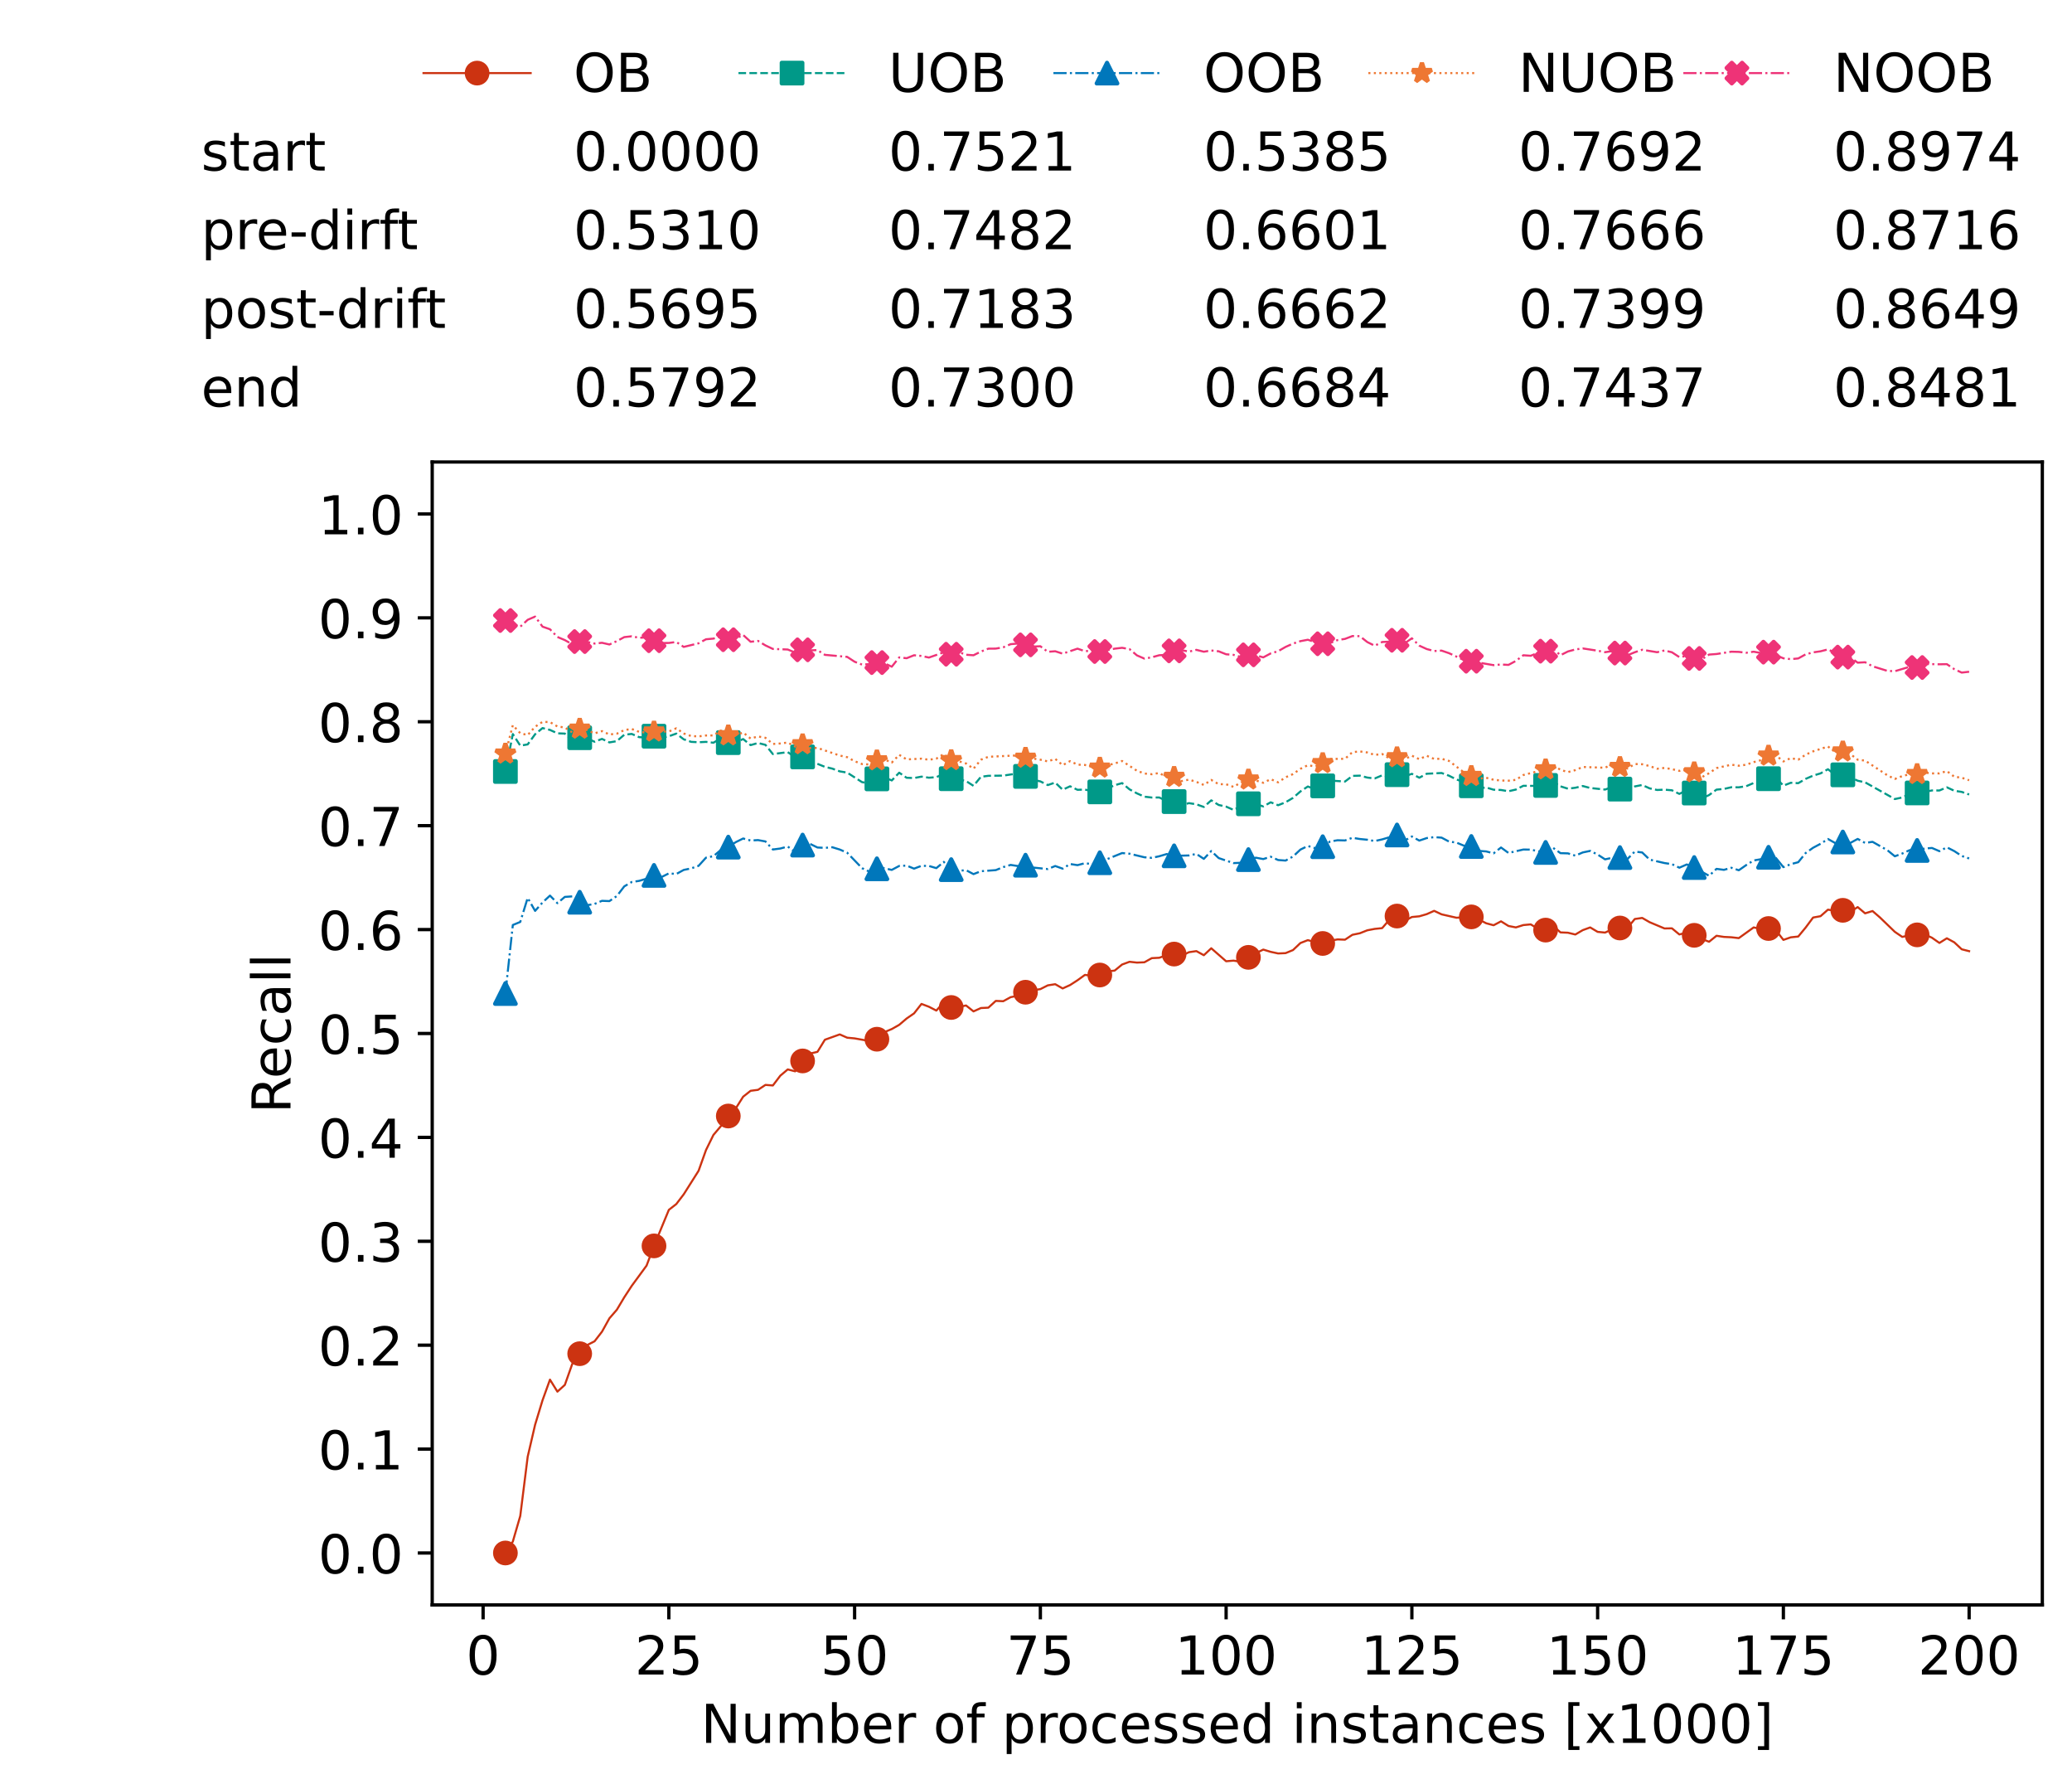 <?xml version="1.0" encoding="utf-8" standalone="no"?>
<!DOCTYPE svg PUBLIC "-//W3C//DTD SVG 1.1//EN"
  "http://www.w3.org/Graphics/SVG/1.1/DTD/svg11.dtd">
<!-- Created with matplotlib (https://matplotlib.org/) -->
<svg height="432.615pt" version="1.1" viewBox="0 0 502.65 432.615" width="502.65pt" xmlns="http://www.w3.org/2000/svg" xmlns:xlink="http://www.w3.org/1999/xlink">
 <defs>
  <style type="text/css">*{stroke-linecap:butt;stroke-linejoin:round;}</style>
 </defs>
 <g id="figure_1">
  <g id="patch_1">
   <path d="M 0 432.615 
L 502.65 432.615 
L 502.65 0 
L 0 0 
z
" style="fill:#ffffff;"/>
  </g>
  <g id="axes_1">
   <g id="patch_2">
    <path d="M 104.85 389.252 
L 495.45 389.252 
L 495.45 112.052 
L 104.85 112.052 
z
" style="fill:#ffffff;"/>
   </g>
   <g id="matplotlib.axis_1">
    <g id="xtick_1">
     <g id="line2d_1">
      <defs>
       <path d="M 0 0 
L 0 3.5 
" id="m864f10e7f7" style="stroke:#000000;stroke-width:0.8;"/>
      </defs>
      <g>
       <use style="stroke:#000000;stroke-width:0.8;" x="117.197" xlink:href="#m864f10e7f7" y="389.252"/>
      </g>
     </g>
     <g id="text_1">
      <!-- 0 -->
      <g transform="translate(113.061 406.13)scale(0.13 -0.13)">
       <defs>
        <path d="M 31.781 66.406 
Q 24.172 66.406 20.328 58.906 
Q 16.5 51.422 16.5 36.375 
Q 16.5 21.391 20.328 13.891 
Q 24.172 6.391 31.781 6.391 
Q 39.453 6.391 43.281 13.891 
Q 47.125 21.391 47.125 36.375 
Q 47.125 51.422 43.281 58.906 
Q 39.453 66.406 31.781 66.406 
z
M 31.781 74.219 
Q 44.047 74.219 50.516 64.516 
Q 56.984 54.828 56.984 36.375 
Q 56.984 17.969 50.516 8.266 
Q 44.047 -1.422 31.781 -1.422 
Q 19.531 -1.422 13.062 8.266 
Q 6.594 17.969 6.594 36.375 
Q 6.594 54.828 13.062 64.516 
Q 19.531 74.219 31.781 74.219 
z
" id="DejaVuSans-48"/>
       </defs>
       <use xlink:href="#DejaVuSans-48"/>
      </g>
     </g>
    </g>
    <g id="xtick_2">
     <g id="line2d_2">
      <g>
       <use style="stroke:#000000;stroke-width:0.8;" x="162.259" xlink:href="#m864f10e7f7" y="389.252"/>
      </g>
     </g>
     <g id="text_2">
      <!-- 25 -->
      <g transform="translate(153.988 406.13)scale(0.13 -0.13)">
       <defs>
        <path d="M 19.188 8.297 
L 53.609 8.297 
L 53.609 0 
L 7.328 0 
L 7.328 8.297 
Q 12.938 14.109 22.625 23.891 
Q 32.328 33.688 34.812 36.531 
Q 39.547 41.844 41.422 45.531 
Q 43.312 49.219 43.312 52.781 
Q 43.312 58.594 39.234 62.25 
Q 35.156 65.922 28.609 65.922 
Q 23.969 65.922 18.812 64.312 
Q 13.672 62.703 7.812 59.422 
L 7.812 69.391 
Q 13.766 71.781 18.938 73 
Q 24.125 74.219 28.422 74.219 
Q 39.75 74.219 46.484 68.547 
Q 53.219 62.891 53.219 53.422 
Q 53.219 48.922 51.531 44.891 
Q 49.859 40.875 45.406 35.406 
Q 44.188 33.984 37.641 27.219 
Q 31.109 20.453 19.188 8.297 
z
" id="DejaVuSans-50"/>
        <path d="M 10.797 72.906 
L 49.516 72.906 
L 49.516 64.594 
L 19.828 64.594 
L 19.828 46.734 
Q 21.969 47.469 24.109 47.828 
Q 26.266 48.188 28.422 48.188 
Q 40.625 48.188 47.75 41.5 
Q 54.891 34.812 54.891 23.391 
Q 54.891 11.625 47.562 5.094 
Q 40.234 -1.422 26.906 -1.422 
Q 22.312 -1.422 17.547 -0.641 
Q 12.797 0.141 7.719 1.703 
L 7.719 11.625 
Q 12.109 9.234 16.797 8.062 
Q 21.484 6.891 26.703 6.891 
Q 35.156 6.891 40.078 11.328 
Q 45.016 15.766 45.016 23.391 
Q 45.016 31 40.078 35.438 
Q 35.156 39.891 26.703 39.891 
Q 22.75 39.891 18.812 39.016 
Q 14.891 38.141 10.797 36.281 
z
" id="DejaVuSans-53"/>
       </defs>
       <use xlink:href="#DejaVuSans-50"/>
       <use x="63.623" xlink:href="#DejaVuSans-53"/>
      </g>
     </g>
    </g>
    <g id="xtick_3">
     <g id="line2d_3">
      <g>
       <use style="stroke:#000000;stroke-width:0.8;" x="207.322" xlink:href="#m864f10e7f7" y="389.252"/>
      </g>
     </g>
     <g id="text_3">
      <!-- 50 -->
      <g transform="translate(199.05 406.13)scale(0.13 -0.13)">
       <use xlink:href="#DejaVuSans-53"/>
       <use x="63.623" xlink:href="#DejaVuSans-48"/>
      </g>
     </g>
    </g>
    <g id="xtick_4">
     <g id="line2d_4">
      <g>
       <use style="stroke:#000000;stroke-width:0.8;" x="252.384" xlink:href="#m864f10e7f7" y="389.252"/>
      </g>
     </g>
     <g id="text_4">
      <!-- 75 -->
      <g transform="translate(244.113 406.13)scale(0.13 -0.13)">
       <defs>
        <path d="M 8.203 72.906 
L 55.078 72.906 
L 55.078 68.703 
L 28.609 0 
L 18.312 0 
L 43.219 64.594 
L 8.203 64.594 
z
" id="DejaVuSans-55"/>
       </defs>
       <use xlink:href="#DejaVuSans-55"/>
       <use x="63.623" xlink:href="#DejaVuSans-53"/>
      </g>
     </g>
    </g>
    <g id="xtick_5">
     <g id="line2d_5">
      <g>
       <use style="stroke:#000000;stroke-width:0.8;" x="297.446" xlink:href="#m864f10e7f7" y="389.252"/>
      </g>
     </g>
     <g id="text_5">
      <!-- 100 -->
      <g transform="translate(285.039 406.13)scale(0.13 -0.13)">
       <defs>
        <path d="M 12.406 8.297 
L 28.516 8.297 
L 28.516 63.922 
L 10.984 60.406 
L 10.984 69.391 
L 28.422 72.906 
L 38.281 72.906 
L 38.281 8.297 
L 54.391 8.297 
L 54.391 0 
L 12.406 0 
z
" id="DejaVuSans-49"/>
       </defs>
       <use xlink:href="#DejaVuSans-49"/>
       <use x="63.623" xlink:href="#DejaVuSans-48"/>
       <use x="127.246" xlink:href="#DejaVuSans-48"/>
      </g>
     </g>
    </g>
    <g id="xtick_6">
     <g id="line2d_6">
      <g>
       <use style="stroke:#000000;stroke-width:0.8;" x="342.509" xlink:href="#m864f10e7f7" y="389.252"/>
      </g>
     </g>
     <g id="text_6">
      <!-- 125 -->
      <g transform="translate(330.102 406.13)scale(0.13 -0.13)">
       <use xlink:href="#DejaVuSans-49"/>
       <use x="63.623" xlink:href="#DejaVuSans-50"/>
       <use x="127.246" xlink:href="#DejaVuSans-53"/>
      </g>
     </g>
    </g>
    <g id="xtick_7">
     <g id="line2d_7">
      <g>
       <use style="stroke:#000000;stroke-width:0.8;" x="387.571" xlink:href="#m864f10e7f7" y="389.252"/>
      </g>
     </g>
     <g id="text_7">
      <!-- 150 -->
      <g transform="translate(375.164 406.13)scale(0.13 -0.13)">
       <use xlink:href="#DejaVuSans-49"/>
       <use x="63.623" xlink:href="#DejaVuSans-53"/>
       <use x="127.246" xlink:href="#DejaVuSans-48"/>
      </g>
     </g>
    </g>
    <g id="xtick_8">
     <g id="line2d_8">
      <g>
       <use style="stroke:#000000;stroke-width:0.8;" x="432.633" xlink:href="#m864f10e7f7" y="389.252"/>
      </g>
     </g>
     <g id="text_8">
      <!-- 175 -->
      <g transform="translate(420.226 406.13)scale(0.13 -0.13)">
       <use xlink:href="#DejaVuSans-49"/>
       <use x="63.623" xlink:href="#DejaVuSans-55"/>
       <use x="127.246" xlink:href="#DejaVuSans-53"/>
      </g>
     </g>
    </g>
    <g id="xtick_9">
     <g id="line2d_9">
      <g>
       <use style="stroke:#000000;stroke-width:0.8;" x="477.695" xlink:href="#m864f10e7f7" y="389.252"/>
      </g>
     </g>
     <g id="text_9">
      <!-- 200 -->
      <g transform="translate(465.289 406.13)scale(0.13 -0.13)">
       <use xlink:href="#DejaVuSans-50"/>
       <use x="63.623" xlink:href="#DejaVuSans-48"/>
       <use x="127.246" xlink:href="#DejaVuSans-48"/>
      </g>
     </g>
    </g>
    <g id="text_10">
     <!-- Number of processed instances [x1000] -->
     <g transform="translate(170.025 422.711)scale(0.13 -0.13)">
      <defs>
       <path d="M 9.812 72.906 
L 23.094 72.906 
L 55.422 11.922 
L 55.422 72.906 
L 64.984 72.906 
L 64.984 0 
L 51.703 0 
L 19.391 60.984 
L 19.391 0 
L 9.812 0 
z
" id="DejaVuSans-78"/>
       <path d="M 8.5 21.578 
L 8.5 54.688 
L 17.484 54.688 
L 17.484 21.922 
Q 17.484 14.156 20.5 10.266 
Q 23.531 6.391 29.594 6.391 
Q 36.859 6.391 41.078 11.031 
Q 45.312 15.672 45.312 23.688 
L 45.312 54.688 
L 54.297 54.688 
L 54.297 0 
L 45.312 0 
L 45.312 8.406 
Q 42.047 3.422 37.719 1 
Q 33.406 -1.422 27.688 -1.422 
Q 18.266 -1.422 13.375 4.438 
Q 8.5 10.297 8.5 21.578 
z
M 31.109 56 
z
" id="DejaVuSans-117"/>
       <path d="M 52 44.188 
Q 55.375 50.25 60.062 53.125 
Q 64.75 56 71.094 56 
Q 79.641 56 84.281 50.016 
Q 88.922 44.047 88.922 33.016 
L 88.922 0 
L 79.891 0 
L 79.891 32.719 
Q 79.891 40.578 77.094 44.375 
Q 74.312 48.188 68.609 48.188 
Q 61.625 48.188 57.562 43.547 
Q 53.516 38.922 53.516 30.906 
L 53.516 0 
L 44.484 0 
L 44.484 32.719 
Q 44.484 40.625 41.703 44.406 
Q 38.922 48.188 33.109 48.188 
Q 26.219 48.188 22.156 43.531 
Q 18.109 38.875 18.109 30.906 
L 18.109 0 
L 9.078 0 
L 9.078 54.688 
L 18.109 54.688 
L 18.109 46.188 
Q 21.188 51.219 25.484 53.609 
Q 29.781 56 35.688 56 
Q 41.656 56 45.828 52.969 
Q 50 49.953 52 44.188 
z
" id="DejaVuSans-109"/>
       <path d="M 48.688 27.297 
Q 48.688 37.203 44.609 42.844 
Q 40.531 48.484 33.406 48.484 
Q 26.266 48.484 22.188 42.844 
Q 18.109 37.203 18.109 27.297 
Q 18.109 17.391 22.188 11.75 
Q 26.266 6.109 33.406 6.109 
Q 40.531 6.109 44.609 11.75 
Q 48.688 17.391 48.688 27.297 
z
M 18.109 46.391 
Q 20.953 51.266 25.266 53.625 
Q 29.594 56 35.594 56 
Q 45.562 56 51.781 48.094 
Q 58.016 40.188 58.016 27.297 
Q 58.016 14.406 51.781 6.484 
Q 45.562 -1.422 35.594 -1.422 
Q 29.594 -1.422 25.266 0.953 
Q 20.953 3.328 18.109 8.203 
L 18.109 0 
L 9.078 0 
L 9.078 75.984 
L 18.109 75.984 
z
" id="DejaVuSans-98"/>
       <path d="M 56.203 29.594 
L 56.203 25.203 
L 14.891 25.203 
Q 15.484 15.922 20.484 11.062 
Q 25.484 6.203 34.422 6.203 
Q 39.594 6.203 44.453 7.469 
Q 49.312 8.734 54.109 11.281 
L 54.109 2.781 
Q 49.266 0.734 44.188 -0.344 
Q 39.109 -1.422 33.891 -1.422 
Q 20.797 -1.422 13.156 6.188 
Q 5.516 13.812 5.516 26.812 
Q 5.516 40.234 12.766 48.109 
Q 20.016 56 32.328 56 
Q 43.359 56 49.781 48.891 
Q 56.203 41.797 56.203 29.594 
z
M 47.219 32.234 
Q 47.125 39.594 43.094 43.984 
Q 39.062 48.391 32.422 48.391 
Q 24.906 48.391 20.391 44.141 
Q 15.875 39.891 15.188 32.172 
z
" id="DejaVuSans-101"/>
       <path d="M 41.109 46.297 
Q 39.594 47.172 37.812 47.578 
Q 36.031 48 33.891 48 
Q 26.266 48 22.188 43.047 
Q 18.109 38.094 18.109 28.812 
L 18.109 0 
L 9.078 0 
L 9.078 54.688 
L 18.109 54.688 
L 18.109 46.188 
Q 20.953 51.172 25.484 53.578 
Q 30.031 56 36.531 56 
Q 37.453 56 38.578 55.875 
Q 39.703 55.766 41.062 55.516 
z
" id="DejaVuSans-114"/>
       <path id="DejaVuSans-32"/>
       <path d="M 30.609 48.391 
Q 23.391 48.391 19.188 42.75 
Q 14.984 37.109 14.984 27.297 
Q 14.984 17.484 19.156 11.844 
Q 23.344 6.203 30.609 6.203 
Q 37.797 6.203 41.984 11.859 
Q 46.188 17.531 46.188 27.297 
Q 46.188 37.016 41.984 42.703 
Q 37.797 48.391 30.609 48.391 
z
M 30.609 56 
Q 42.328 56 49.016 48.375 
Q 55.719 40.766 55.719 27.297 
Q 55.719 13.875 49.016 6.219 
Q 42.328 -1.422 30.609 -1.422 
Q 18.844 -1.422 12.172 6.219 
Q 5.516 13.875 5.516 27.297 
Q 5.516 40.766 12.172 48.375 
Q 18.844 56 30.609 56 
z
" id="DejaVuSans-111"/>
       <path d="M 37.109 75.984 
L 37.109 68.5 
L 28.516 68.5 
Q 23.688 68.5 21.797 66.547 
Q 19.922 64.594 19.922 59.516 
L 19.922 54.688 
L 34.719 54.688 
L 34.719 47.703 
L 19.922 47.703 
L 19.922 0 
L 10.891 0 
L 10.891 47.703 
L 2.297 47.703 
L 2.297 54.688 
L 10.891 54.688 
L 10.891 58.5 
Q 10.891 67.625 15.141 71.797 
Q 19.391 75.984 28.609 75.984 
z
" id="DejaVuSans-102"/>
       <path d="M 18.109 8.203 
L 18.109 -20.797 
L 9.078 -20.797 
L 9.078 54.688 
L 18.109 54.688 
L 18.109 46.391 
Q 20.953 51.266 25.266 53.625 
Q 29.594 56 35.594 56 
Q 45.562 56 51.781 48.094 
Q 58.016 40.188 58.016 27.297 
Q 58.016 14.406 51.781 6.484 
Q 45.562 -1.422 35.594 -1.422 
Q 29.594 -1.422 25.266 0.953 
Q 20.953 3.328 18.109 8.203 
z
M 48.688 27.297 
Q 48.688 37.203 44.609 42.844 
Q 40.531 48.484 33.406 48.484 
Q 26.266 48.484 22.188 42.844 
Q 18.109 37.203 18.109 27.297 
Q 18.109 17.391 22.188 11.75 
Q 26.266 6.109 33.406 6.109 
Q 40.531 6.109 44.609 11.75 
Q 48.688 17.391 48.688 27.297 
z
" id="DejaVuSans-112"/>
       <path d="M 48.781 52.594 
L 48.781 44.188 
Q 44.969 46.297 41.141 47.344 
Q 37.312 48.391 33.406 48.391 
Q 24.656 48.391 19.812 42.844 
Q 14.984 37.312 14.984 27.297 
Q 14.984 17.281 19.812 11.734 
Q 24.656 6.203 33.406 6.203 
Q 37.312 6.203 41.141 7.25 
Q 44.969 8.297 48.781 10.406 
L 48.781 2.094 
Q 45.016 0.344 40.984 -0.531 
Q 36.969 -1.422 32.422 -1.422 
Q 20.062 -1.422 12.781 6.344 
Q 5.516 14.109 5.516 27.297 
Q 5.516 40.672 12.859 48.328 
Q 20.219 56 33.016 56 
Q 37.156 56 41.109 55.141 
Q 45.062 54.297 48.781 52.594 
z
" id="DejaVuSans-99"/>
       <path d="M 44.281 53.078 
L 44.281 44.578 
Q 40.484 46.531 36.375 47.5 
Q 32.281 48.484 27.875 48.484 
Q 21.188 48.484 17.844 46.438 
Q 14.5 44.391 14.5 40.281 
Q 14.5 37.156 16.891 35.375 
Q 19.281 33.594 26.516 31.984 
L 29.594 31.297 
Q 39.156 29.25 43.188 25.516 
Q 47.219 21.781 47.219 15.094 
Q 47.219 7.469 41.188 3.016 
Q 35.156 -1.422 24.609 -1.422 
Q 20.219 -1.422 15.453 -0.562 
Q 10.688 0.297 5.422 2 
L 5.422 11.281 
Q 10.406 8.688 15.234 7.391 
Q 20.062 6.109 24.812 6.109 
Q 31.156 6.109 34.562 8.281 
Q 37.984 10.453 37.984 14.406 
Q 37.984 18.062 35.516 20.016 
Q 33.062 21.969 24.703 23.781 
L 21.578 24.516 
Q 13.234 26.266 9.516 29.906 
Q 5.812 33.547 5.812 39.891 
Q 5.812 47.609 11.281 51.797 
Q 16.75 56 26.812 56 
Q 31.781 56 36.172 55.266 
Q 40.578 54.547 44.281 53.078 
z
" id="DejaVuSans-115"/>
       <path d="M 45.406 46.391 
L 45.406 75.984 
L 54.391 75.984 
L 54.391 0 
L 45.406 0 
L 45.406 8.203 
Q 42.578 3.328 38.25 0.953 
Q 33.938 -1.422 27.875 -1.422 
Q 17.969 -1.422 11.734 6.484 
Q 5.516 14.406 5.516 27.297 
Q 5.516 40.188 11.734 48.094 
Q 17.969 56 27.875 56 
Q 33.938 56 38.25 53.625 
Q 42.578 51.266 45.406 46.391 
z
M 14.797 27.297 
Q 14.797 17.391 18.875 11.75 
Q 22.953 6.109 30.078 6.109 
Q 37.203 6.109 41.297 11.75 
Q 45.406 17.391 45.406 27.297 
Q 45.406 37.203 41.297 42.844 
Q 37.203 48.484 30.078 48.484 
Q 22.953 48.484 18.875 42.844 
Q 14.797 37.203 14.797 27.297 
z
" id="DejaVuSans-100"/>
       <path d="M 9.422 54.688 
L 18.406 54.688 
L 18.406 0 
L 9.422 0 
z
M 9.422 75.984 
L 18.406 75.984 
L 18.406 64.594 
L 9.422 64.594 
z
" id="DejaVuSans-105"/>
       <path d="M 54.891 33.016 
L 54.891 0 
L 45.906 0 
L 45.906 32.719 
Q 45.906 40.484 42.875 44.328 
Q 39.844 48.188 33.797 48.188 
Q 26.516 48.188 22.312 43.547 
Q 18.109 38.922 18.109 30.906 
L 18.109 0 
L 9.078 0 
L 9.078 54.688 
L 18.109 54.688 
L 18.109 46.188 
Q 21.344 51.125 25.703 53.562 
Q 30.078 56 35.797 56 
Q 45.219 56 50.047 50.172 
Q 54.891 44.344 54.891 33.016 
z
" id="DejaVuSans-110"/>
       <path d="M 18.312 70.219 
L 18.312 54.688 
L 36.812 54.688 
L 36.812 47.703 
L 18.312 47.703 
L 18.312 18.016 
Q 18.312 11.328 20.141 9.422 
Q 21.969 7.516 27.594 7.516 
L 36.812 7.516 
L 36.812 0 
L 27.594 0 
Q 17.188 0 13.234 3.875 
Q 9.281 7.766 9.281 18.016 
L 9.281 47.703 
L 2.688 47.703 
L 2.688 54.688 
L 9.281 54.688 
L 9.281 70.219 
z
" id="DejaVuSans-116"/>
       <path d="M 34.281 27.484 
Q 23.391 27.484 19.188 25 
Q 14.984 22.516 14.984 16.5 
Q 14.984 11.719 18.141 8.906 
Q 21.297 6.109 26.703 6.109 
Q 34.188 6.109 38.703 11.406 
Q 43.219 16.703 43.219 25.484 
L 43.219 27.484 
z
M 52.203 31.203 
L 52.203 0 
L 43.219 0 
L 43.219 8.297 
Q 40.141 3.328 35.547 0.953 
Q 30.953 -1.422 24.312 -1.422 
Q 15.922 -1.422 10.953 3.297 
Q 6 8.016 6 15.922 
Q 6 25.141 12.172 29.828 
Q 18.359 34.516 30.609 34.516 
L 43.219 34.516 
L 43.219 35.406 
Q 43.219 41.609 39.141 45 
Q 35.062 48.391 27.688 48.391 
Q 23 48.391 18.547 47.266 
Q 14.109 46.141 10.016 43.891 
L 10.016 52.203 
Q 14.938 54.109 19.578 55.047 
Q 24.219 56 28.609 56 
Q 40.484 56 46.344 49.844 
Q 52.203 43.703 52.203 31.203 
z
" id="DejaVuSans-97"/>
       <path d="M 8.594 75.984 
L 29.297 75.984 
L 29.297 69 
L 17.578 69 
L 17.578 -6.203 
L 29.297 -6.203 
L 29.297 -13.188 
L 8.594 -13.188 
z
" id="DejaVuSans-91"/>
       <path d="M 54.891 54.688 
L 35.109 28.078 
L 55.906 0 
L 45.312 0 
L 29.391 21.484 
L 13.484 0 
L 2.875 0 
L 24.125 28.609 
L 4.688 54.688 
L 15.281 54.688 
L 29.781 35.203 
L 44.281 54.688 
z
" id="DejaVuSans-120"/>
       <path d="M 30.422 75.984 
L 30.422 -13.188 
L 9.719 -13.188 
L 9.719 -6.203 
L 21.391 -6.203 
L 21.391 69 
L 9.719 69 
L 9.719 75.984 
z
" id="DejaVuSans-93"/>
      </defs>
      <use xlink:href="#DejaVuSans-78"/>
      <use x="74.805" xlink:href="#DejaVuSans-117"/>
      <use x="138.184" xlink:href="#DejaVuSans-109"/>
      <use x="235.596" xlink:href="#DejaVuSans-98"/>
      <use x="299.072" xlink:href="#DejaVuSans-101"/>
      <use x="360.596" xlink:href="#DejaVuSans-114"/>
      <use x="401.709" xlink:href="#DejaVuSans-32"/>
      <use x="433.496" xlink:href="#DejaVuSans-111"/>
      <use x="494.678" xlink:href="#DejaVuSans-102"/>
      <use x="529.883" xlink:href="#DejaVuSans-32"/>
      <use x="561.67" xlink:href="#DejaVuSans-112"/>
      <use x="625.146" xlink:href="#DejaVuSans-114"/>
      <use x="664.01" xlink:href="#DejaVuSans-111"/>
      <use x="725.191" xlink:href="#DejaVuSans-99"/>
      <use x="780.172" xlink:href="#DejaVuSans-101"/>
      <use x="841.695" xlink:href="#DejaVuSans-115"/>
      <use x="893.795" xlink:href="#DejaVuSans-115"/>
      <use x="945.895" xlink:href="#DejaVuSans-101"/>
      <use x="1007.418" xlink:href="#DejaVuSans-100"/>
      <use x="1070.895" xlink:href="#DejaVuSans-32"/>
      <use x="1102.682" xlink:href="#DejaVuSans-105"/>
      <use x="1130.465" xlink:href="#DejaVuSans-110"/>
      <use x="1193.844" xlink:href="#DejaVuSans-115"/>
      <use x="1245.943" xlink:href="#DejaVuSans-116"/>
      <use x="1285.152" xlink:href="#DejaVuSans-97"/>
      <use x="1346.432" xlink:href="#DejaVuSans-110"/>
      <use x="1409.811" xlink:href="#DejaVuSans-99"/>
      <use x="1464.791" xlink:href="#DejaVuSans-101"/>
      <use x="1526.314" xlink:href="#DejaVuSans-115"/>
      <use x="1578.414" xlink:href="#DejaVuSans-32"/>
      <use x="1610.201" xlink:href="#DejaVuSans-91"/>
      <use x="1649.215" xlink:href="#DejaVuSans-120"/>
      <use x="1708.395" xlink:href="#DejaVuSans-49"/>
      <use x="1772.018" xlink:href="#DejaVuSans-48"/>
      <use x="1835.641" xlink:href="#DejaVuSans-48"/>
      <use x="1899.264" xlink:href="#DejaVuSans-48"/>
      <use x="1962.887" xlink:href="#DejaVuSans-93"/>
     </g>
    </g>
   </g>
   <g id="matplotlib.axis_2">
    <g id="ytick_1">
     <g id="line2d_10">
      <defs>
       <path d="M 0 0 
L -3.5 0 
" id="m38f80f156f" style="stroke:#000000;stroke-width:0.8;"/>
      </defs>
      <g>
       <use style="stroke:#000000;stroke-width:0.8;" x="104.85" xlink:href="#m38f80f156f" y="376.652"/>
      </g>
     </g>
     <g id="text_11">
      <!-- 0.0 -->
      <g transform="translate(77.176 381.591)scale(0.13 -0.13)">
       <defs>
        <path d="M 10.688 12.406 
L 21 12.406 
L 21 0 
L 10.688 0 
z
" id="DejaVuSans-46"/>
       </defs>
       <use xlink:href="#DejaVuSans-48"/>
       <use x="63.623" xlink:href="#DejaVuSans-46"/>
       <use x="95.41" xlink:href="#DejaVuSans-48"/>
      </g>
     </g>
    </g>
    <g id="ytick_2">
     <g id="line2d_11">
      <g>
       <use style="stroke:#000000;stroke-width:0.8;" x="104.85" xlink:href="#m38f80f156f" y="351.452"/>
      </g>
     </g>
     <g id="text_12">
      <!-- 0.1 -->
      <g transform="translate(77.176 356.391)scale(0.13 -0.13)">
       <use xlink:href="#DejaVuSans-48"/>
       <use x="63.623" xlink:href="#DejaVuSans-46"/>
       <use x="95.41" xlink:href="#DejaVuSans-49"/>
      </g>
     </g>
    </g>
    <g id="ytick_3">
     <g id="line2d_12">
      <g>
       <use style="stroke:#000000;stroke-width:0.8;" x="104.85" xlink:href="#m38f80f156f" y="326.252"/>
      </g>
     </g>
     <g id="text_13">
      <!-- 0.2 -->
      <g transform="translate(77.176 331.191)scale(0.13 -0.13)">
       <use xlink:href="#DejaVuSans-48"/>
       <use x="63.623" xlink:href="#DejaVuSans-46"/>
       <use x="95.41" xlink:href="#DejaVuSans-50"/>
      </g>
     </g>
    </g>
    <g id="ytick_4">
     <g id="line2d_13">
      <g>
       <use style="stroke:#000000;stroke-width:0.8;" x="104.85" xlink:href="#m38f80f156f" y="301.052"/>
      </g>
     </g>
     <g id="text_14">
      <!-- 0.3 -->
      <g transform="translate(77.176 305.991)scale(0.13 -0.13)">
       <defs>
        <path d="M 40.578 39.312 
Q 47.656 37.797 51.625 33 
Q 55.609 28.219 55.609 21.188 
Q 55.609 10.406 48.188 4.484 
Q 40.766 -1.422 27.094 -1.422 
Q 22.516 -1.422 17.656 -0.516 
Q 12.797 0.391 7.625 2.203 
L 7.625 11.719 
Q 11.719 9.328 16.594 8.109 
Q 21.484 6.891 26.812 6.891 
Q 36.078 6.891 40.938 10.547 
Q 45.797 14.203 45.797 21.188 
Q 45.797 27.641 41.281 31.266 
Q 36.766 34.906 28.719 34.906 
L 20.219 34.906 
L 20.219 43.016 
L 29.109 43.016 
Q 36.375 43.016 40.234 45.922 
Q 44.094 48.828 44.094 54.297 
Q 44.094 59.906 40.109 62.906 
Q 36.141 65.922 28.719 65.922 
Q 24.656 65.922 20.016 65.031 
Q 15.375 64.156 9.812 62.312 
L 9.812 71.094 
Q 15.438 72.656 20.344 73.438 
Q 25.25 74.219 29.594 74.219 
Q 40.828 74.219 47.359 69.109 
Q 53.906 64.016 53.906 55.328 
Q 53.906 49.266 50.438 45.094 
Q 46.969 40.922 40.578 39.312 
z
" id="DejaVuSans-51"/>
       </defs>
       <use xlink:href="#DejaVuSans-48"/>
       <use x="63.623" xlink:href="#DejaVuSans-46"/>
       <use x="95.41" xlink:href="#DejaVuSans-51"/>
      </g>
     </g>
    </g>
    <g id="ytick_5">
     <g id="line2d_14">
      <g>
       <use style="stroke:#000000;stroke-width:0.8;" x="104.85" xlink:href="#m38f80f156f" y="275.852"/>
      </g>
     </g>
     <g id="text_15">
      <!-- 0.4 -->
      <g transform="translate(77.176 280.791)scale(0.13 -0.13)">
       <defs>
        <path d="M 37.797 64.312 
L 12.891 25.391 
L 37.797 25.391 
z
M 35.203 72.906 
L 47.609 72.906 
L 47.609 25.391 
L 58.016 25.391 
L 58.016 17.188 
L 47.609 17.188 
L 47.609 0 
L 37.797 0 
L 37.797 17.188 
L 4.891 17.188 
L 4.891 26.703 
z
" id="DejaVuSans-52"/>
       </defs>
       <use xlink:href="#DejaVuSans-48"/>
       <use x="63.623" xlink:href="#DejaVuSans-46"/>
       <use x="95.41" xlink:href="#DejaVuSans-52"/>
      </g>
     </g>
    </g>
    <g id="ytick_6">
     <g id="line2d_15">
      <g>
       <use style="stroke:#000000;stroke-width:0.8;" x="104.85" xlink:href="#m38f80f156f" y="250.652"/>
      </g>
     </g>
     <g id="text_16">
      <!-- 0.5 -->
      <g transform="translate(77.176 255.591)scale(0.13 -0.13)">
       <use xlink:href="#DejaVuSans-48"/>
       <use x="63.623" xlink:href="#DejaVuSans-46"/>
       <use x="95.41" xlink:href="#DejaVuSans-53"/>
      </g>
     </g>
    </g>
    <g id="ytick_7">
     <g id="line2d_16">
      <g>
       <use style="stroke:#000000;stroke-width:0.8;" x="104.85" xlink:href="#m38f80f156f" y="225.452"/>
      </g>
     </g>
     <g id="text_17">
      <!-- 0.6 -->
      <g transform="translate(77.176 230.391)scale(0.13 -0.13)">
       <defs>
        <path d="M 33.016 40.375 
Q 26.375 40.375 22.484 35.828 
Q 18.609 31.297 18.609 23.391 
Q 18.609 15.531 22.484 10.953 
Q 26.375 6.391 33.016 6.391 
Q 39.656 6.391 43.531 10.953 
Q 47.406 15.531 47.406 23.391 
Q 47.406 31.297 43.531 35.828 
Q 39.656 40.375 33.016 40.375 
z
M 52.594 71.297 
L 52.594 62.312 
Q 48.875 64.062 45.094 64.984 
Q 41.312 65.922 37.594 65.922 
Q 27.828 65.922 22.672 59.328 
Q 17.531 52.734 16.797 39.406 
Q 19.672 43.656 24.016 45.922 
Q 28.375 48.188 33.594 48.188 
Q 44.578 48.188 50.953 41.516 
Q 57.328 34.859 57.328 23.391 
Q 57.328 12.156 50.688 5.359 
Q 44.047 -1.422 33.016 -1.422 
Q 20.359 -1.422 13.672 8.266 
Q 6.984 17.969 6.984 36.375 
Q 6.984 53.656 15.188 63.938 
Q 23.391 74.219 37.203 74.219 
Q 40.922 74.219 44.703 73.484 
Q 48.484 72.75 52.594 71.297 
z
" id="DejaVuSans-54"/>
       </defs>
       <use xlink:href="#DejaVuSans-48"/>
       <use x="63.623" xlink:href="#DejaVuSans-46"/>
       <use x="95.41" xlink:href="#DejaVuSans-54"/>
      </g>
     </g>
    </g>
    <g id="ytick_8">
     <g id="line2d_17">
      <g>
       <use style="stroke:#000000;stroke-width:0.8;" x="104.85" xlink:href="#m38f80f156f" y="200.252"/>
      </g>
     </g>
     <g id="text_18">
      <!-- 0.7 -->
      <g transform="translate(77.176 205.191)scale(0.13 -0.13)">
       <use xlink:href="#DejaVuSans-48"/>
       <use x="63.623" xlink:href="#DejaVuSans-46"/>
       <use x="95.41" xlink:href="#DejaVuSans-55"/>
      </g>
     </g>
    </g>
    <g id="ytick_9">
     <g id="line2d_18">
      <g>
       <use style="stroke:#000000;stroke-width:0.8;" x="104.85" xlink:href="#m38f80f156f" y="175.052"/>
      </g>
     </g>
     <g id="text_19">
      <!-- 0.8 -->
      <g transform="translate(77.176 179.991)scale(0.13 -0.13)">
       <defs>
        <path d="M 31.781 34.625 
Q 24.75 34.625 20.719 30.859 
Q 16.703 27.094 16.703 20.516 
Q 16.703 13.922 20.719 10.156 
Q 24.75 6.391 31.781 6.391 
Q 38.812 6.391 42.859 10.172 
Q 46.922 13.969 46.922 20.516 
Q 46.922 27.094 42.891 30.859 
Q 38.875 34.625 31.781 34.625 
z
M 21.922 38.812 
Q 15.578 40.375 12.031 44.719 
Q 8.5 49.078 8.5 55.328 
Q 8.5 64.062 14.719 69.141 
Q 20.953 74.219 31.781 74.219 
Q 42.672 74.219 48.875 69.141 
Q 55.078 64.062 55.078 55.328 
Q 55.078 49.078 51.531 44.719 
Q 48 40.375 41.703 38.812 
Q 48.828 37.156 52.797 32.312 
Q 56.781 27.484 56.781 20.516 
Q 56.781 9.906 50.312 4.234 
Q 43.844 -1.422 31.781 -1.422 
Q 19.734 -1.422 13.25 4.234 
Q 6.781 9.906 6.781 20.516 
Q 6.781 27.484 10.781 32.312 
Q 14.797 37.156 21.922 38.812 
z
M 18.312 54.391 
Q 18.312 48.734 21.844 45.562 
Q 25.391 42.391 31.781 42.391 
Q 38.141 42.391 41.719 45.562 
Q 45.312 48.734 45.312 54.391 
Q 45.312 60.062 41.719 63.234 
Q 38.141 66.406 31.781 66.406 
Q 25.391 66.406 21.844 63.234 
Q 18.312 60.062 18.312 54.391 
z
" id="DejaVuSans-56"/>
       </defs>
       <use xlink:href="#DejaVuSans-48"/>
       <use x="63.623" xlink:href="#DejaVuSans-46"/>
       <use x="95.41" xlink:href="#DejaVuSans-56"/>
      </g>
     </g>
    </g>
    <g id="ytick_10">
     <g id="line2d_19">
      <g>
       <use style="stroke:#000000;stroke-width:0.8;" x="104.85" xlink:href="#m38f80f156f" y="149.852"/>
      </g>
     </g>
     <g id="text_20">
      <!-- 0.9 -->
      <g transform="translate(77.176 154.791)scale(0.13 -0.13)">
       <defs>
        <path d="M 10.984 1.516 
L 10.984 10.5 
Q 14.703 8.734 18.5 7.812 
Q 22.312 6.891 25.984 6.891 
Q 35.75 6.891 40.891 13.453 
Q 46.047 20.016 46.781 33.406 
Q 43.953 29.203 39.594 26.953 
Q 35.25 24.703 29.984 24.703 
Q 19.047 24.703 12.672 31.312 
Q 6.297 37.938 6.297 49.422 
Q 6.297 60.641 12.938 67.422 
Q 19.578 74.219 30.609 74.219 
Q 43.266 74.219 49.922 64.516 
Q 56.594 54.828 56.594 36.375 
Q 56.594 19.141 48.406 8.859 
Q 40.234 -1.422 26.422 -1.422 
Q 22.703 -1.422 18.891 -0.688 
Q 15.094 0.047 10.984 1.516 
z
M 30.609 32.422 
Q 37.25 32.422 41.125 36.953 
Q 45.016 41.5 45.016 49.422 
Q 45.016 57.281 41.125 61.844 
Q 37.25 66.406 30.609 66.406 
Q 23.969 66.406 20.094 61.844 
Q 16.219 57.281 16.219 49.422 
Q 16.219 41.5 20.094 36.953 
Q 23.969 32.422 30.609 32.422 
z
" id="DejaVuSans-57"/>
       </defs>
       <use xlink:href="#DejaVuSans-48"/>
       <use x="63.623" xlink:href="#DejaVuSans-46"/>
       <use x="95.41" xlink:href="#DejaVuSans-57"/>
      </g>
     </g>
    </g>
    <g id="ytick_11">
     <g id="line2d_20">
      <g>
       <use style="stroke:#000000;stroke-width:0.8;" x="104.85" xlink:href="#m38f80f156f" y="124.652"/>
      </g>
     </g>
     <g id="text_21">
      <!-- 1.0 -->
      <g transform="translate(77.176 129.591)scale(0.13 -0.13)">
       <use xlink:href="#DejaVuSans-49"/>
       <use x="63.623" xlink:href="#DejaVuSans-46"/>
       <use x="95.41" xlink:href="#DejaVuSans-48"/>
      </g>
     </g>
    </g>
    <g id="text_22">
     <!-- Recall -->
     <g transform="translate(70.472 270.044)rotate(-90)scale(0.13 -0.13)">
      <defs>
       <path d="M 44.391 34.188 
Q 47.562 33.109 50.562 29.594 
Q 53.562 26.078 56.594 19.922 
L 66.609 0 
L 56 0 
L 46.688 18.703 
Q 43.062 26.031 39.672 28.422 
Q 36.281 30.812 30.422 30.812 
L 19.672 30.812 
L 19.672 0 
L 9.812 0 
L 9.812 72.906 
L 32.078 72.906 
Q 44.578 72.906 50.734 67.672 
Q 56.891 62.453 56.891 51.906 
Q 56.891 45.016 53.688 40.469 
Q 50.484 35.938 44.391 34.188 
z
M 19.672 64.797 
L 19.672 38.922 
L 32.078 38.922 
Q 39.203 38.922 42.844 42.219 
Q 46.484 45.516 46.484 51.906 
Q 46.484 58.297 42.844 61.547 
Q 39.203 64.797 32.078 64.797 
z
" id="DejaVuSans-82"/>
       <path d="M 9.422 75.984 
L 18.406 75.984 
L 18.406 0 
L 9.422 0 
z
" id="DejaVuSans-108"/>
      </defs>
      <use xlink:href="#DejaVuSans-82"/>
      <use x="64.982" xlink:href="#DejaVuSans-101"/>
      <use x="126.506" xlink:href="#DejaVuSans-99"/>
      <use x="181.486" xlink:href="#DejaVuSans-97"/>
      <use x="242.766" xlink:href="#DejaVuSans-108"/>
      <use x="270.549" xlink:href="#DejaVuSans-108"/>
     </g>
    </g>
   </g>
   <g id="line2d_21"/>
   <g id="line2d_22"/>
   <g id="line2d_23"/>
   <g id="line2d_24"/>
   <g id="line2d_25"/>
   <g id="line2d_26">
    <path clip-path="url(#p511198a546)" d="M 122.605 376.652 
L 124.407 373.883 
L 126.21 367.674 
L 128.012 353.309 
L 129.815 345.533 
L 131.617 339.602 
L 133.419 334.609 
L 135.222 337.519 
L 137.024 335.886 
L 138.827 330.799 
L 140.629 328.317 
L 142.432 326.228 
L 144.234 325.311 
L 146.037 322.978 
L 147.839 319.736 
L 149.642 317.657 
L 151.444 314.633 
L 153.247 311.871 
L 156.852 306.956 
L 158.654 302.173 
L 162.259 293.429 
L 164.062 292.026 
L 165.864 289.664 
L 169.469 283.959 
L 171.272 278.922 
L 173.074 275.257 
L 174.877 273.127 
L 176.679 270.672 
L 178.482 268.83 
L 180.284 265.986 
L 182.087 264.556 
L 183.889 264.322 
L 185.692 263.126 
L 187.494 263.264 
L 189.297 260.887 
L 191.099 259.37 
L 192.902 259.832 
L 194.704 257.313 
L 196.507 255.525 
L 198.309 255.109 
L 200.112 252.171 
L 203.717 250.88 
L 205.519 251.675 
L 207.322 251.844 
L 210.927 252.484 
L 212.729 252.045 
L 214.532 250.338 
L 216.334 249.58 
L 218.137 248.56 
L 219.939 247.025 
L 221.742 245.779 
L 223.544 243.485 
L 225.347 244.169 
L 227.149 245.097 
L 228.952 243.095 
L 230.754 244.349 
L 232.557 244.227 
L 234.359 243.864 
L 236.162 245.297 
L 237.964 244.483 
L 239.767 244.393 
L 241.569 242.752 
L 243.372 242.83 
L 245.174 241.848 
L 246.976 241.494 
L 248.779 240.648 
L 250.581 240.174 
L 252.384 239.894 
L 254.186 238.984 
L 255.989 238.701 
L 257.791 239.73 
L 259.594 238.908 
L 261.396 237.745 
L 263.199 236.442 
L 265.001 236.68 
L 266.804 236.476 
L 268.606 235.606 
L 270.409 235.399 
L 272.211 233.929 
L 274.014 233.263 
L 275.816 233.461 
L 277.619 233.386 
L 279.421 232.383 
L 281.224 232.292 
L 283.026 231.641 
L 284.829 231.394 
L 286.631 231.812 
L 288.434 230.937 
L 290.236 230.677 
L 292.039 231.672 
L 293.841 229.989 
L 297.446 233.139 
L 299.249 232.984 
L 301.051 233.28 
L 304.656 231.185 
L 306.459 230.306 
L 308.261 230.855 
L 310.064 231.243 
L 311.866 231.167 
L 313.669 230.425 
L 315.471 228.717 
L 317.274 228.015 
L 319.076 228.508 
L 320.879 228.822 
L 322.681 228.153 
L 324.484 227.838 
L 326.286 227.905 
L 328.089 226.716 
L 329.891 226.345 
L 331.694 225.631 
L 333.496 225.287 
L 335.299 225.103 
L 337.101 223.024 
L 338.904 222.174 
L 340.706 223.383 
L 342.509 222.407 
L 344.311 222.236 
L 346.114 221.71 
L 347.916 220.911 
L 349.719 221.76 
L 353.324 222.579 
L 356.928 222.378 
L 358.731 223.001 
L 360.533 223.922 
L 362.336 224.403 
L 364.138 223.453 
L 365.941 224.578 
L 367.743 224.928 
L 369.546 224.362 
L 371.348 224.194 
L 373.151 225.301 
L 374.953 225.58 
L 376.756 224.515 
L 378.558 226.141 
L 380.361 226.216 
L 382.163 226.651 
L 383.966 225.59 
L 385.768 224.932 
L 387.571 226.006 
L 389.373 226.184 
L 391.176 225.354 
L 392.978 225.072 
L 394.781 225.103 
L 396.583 222.89 
L 398.386 222.628 
L 400.188 223.664 
L 403.793 225.181 
L 405.596 225.15 
L 407.398 226.639 
L 409.201 226.174 
L 411.003 226.847 
L 412.806 227.71 
L 414.608 228.409 
L 416.411 226.956 
L 418.213 227.234 
L 420.016 227.319 
L 421.818 227.525 
L 425.423 224.933 
L 427.226 225.309 
L 429.028 225.197 
L 430.831 225.625 
L 432.633 227.957 
L 434.436 227.332 
L 436.238 227.139 
L 438.041 224.958 
L 439.843 222.535 
L 441.646 222.206 
L 443.448 220.622 
L 445.251 220.914 
L 447.053 220.783 
L 448.856 221.145 
L 450.658 220.001 
L 452.461 221.517 
L 454.263 220.955 
L 456.066 222.521 
L 459.671 226.004 
L 461.473 227.231 
L 463.276 226.812 
L 466.881 226.583 
L 468.683 227.434 
L 470.485 228.697 
L 472.288 227.566 
L 474.09 228.546 
L 475.893 230.232 
L 477.695 230.69 
L 477.695 230.69 
" style="fill:none;stroke:#cc3311;stroke-linecap:square;stroke-width:0.5;"/>
    <defs>
     <path d="M 0 2.5 
C 0.663 2.5 1.299 2.237 1.768 1.768 
C 2.237 1.299 2.5 0.663 2.5 0 
C 2.5 -0.663 2.237 -1.299 1.768 -1.768 
C 1.299 -2.237 0.663 -2.5 0 -2.5 
C -0.663 -2.5 -1.299 -2.237 -1.768 -1.768 
C -2.237 -1.299 -2.5 -0.663 -2.5 0 
C -2.5 0.663 -2.237 1.299 -1.768 1.768 
C -1.299 2.237 -0.663 2.5 0 2.5 
z
" id="md3736e5144" style="stroke:#cc3311;"/>
    </defs>
    <g clip-path="url(#p511198a546)">
     <use style="fill:#cc3311;stroke:#cc3311;" x="122.605" xlink:href="#md3736e5144" y="376.652"/>
     <use style="fill:#cc3311;stroke:#cc3311;" x="140.629" xlink:href="#md3736e5144" y="328.317"/>
     <use style="fill:#cc3311;stroke:#cc3311;" x="158.654" xlink:href="#md3736e5144" y="302.173"/>
     <use style="fill:#cc3311;stroke:#cc3311;" x="176.679" xlink:href="#md3736e5144" y="270.672"/>
     <use style="fill:#cc3311;stroke:#cc3311;" x="194.704" xlink:href="#md3736e5144" y="257.313"/>
     <use style="fill:#cc3311;stroke:#cc3311;" x="212.729" xlink:href="#md3736e5144" y="252.045"/>
     <use style="fill:#cc3311;stroke:#cc3311;" x="230.754" xlink:href="#md3736e5144" y="244.349"/>
     <use style="fill:#cc3311;stroke:#cc3311;" x="248.779" xlink:href="#md3736e5144" y="240.648"/>
     <use style="fill:#cc3311;stroke:#cc3311;" x="266.804" xlink:href="#md3736e5144" y="236.476"/>
     <use style="fill:#cc3311;stroke:#cc3311;" x="284.829" xlink:href="#md3736e5144" y="231.394"/>
     <use style="fill:#cc3311;stroke:#cc3311;" x="302.854" xlink:href="#md3736e5144" y="232.192"/>
     <use style="fill:#cc3311;stroke:#cc3311;" x="320.879" xlink:href="#md3736e5144" y="228.822"/>
     <use style="fill:#cc3311;stroke:#cc3311;" x="338.904" xlink:href="#md3736e5144" y="222.174"/>
     <use style="fill:#cc3311;stroke:#cc3311;" x="356.928" xlink:href="#md3736e5144" y="222.378"/>
     <use style="fill:#cc3311;stroke:#cc3311;" x="374.953" xlink:href="#md3736e5144" y="225.58"/>
     <use style="fill:#cc3311;stroke:#cc3311;" x="392.978" xlink:href="#md3736e5144" y="225.072"/>
     <use style="fill:#cc3311;stroke:#cc3311;" x="411.003" xlink:href="#md3736e5144" y="226.847"/>
     <use style="fill:#cc3311;stroke:#cc3311;" x="429.028" xlink:href="#md3736e5144" y="225.197"/>
     <use style="fill:#cc3311;stroke:#cc3311;" x="447.053" xlink:href="#md3736e5144" y="220.783"/>
     <use style="fill:#cc3311;stroke:#cc3311;" x="465.078" xlink:href="#md3736e5144" y="226.737"/>
    </g>
   </g>
   <g id="line2d_27"/>
   <g id="line2d_28"/>
   <g id="line2d_29"/>
   <g id="line2d_30"/>
   <g id="line2d_31">
    <path clip-path="url(#p511198a546)" d="M 122.605 187.113 
L 124.407 178.036 
L 126.21 180.845 
L 128.012 180.542 
L 129.815 178.075 
L 131.617 176.583 
L 133.419 177.03 
L 135.222 177.855 
L 137.024 177.924 
L 138.827 179.47 
L 140.629 178.92 
L 142.432 179.087 
L 144.234 179.896 
L 146.037 179.207 
L 147.839 180.061 
L 149.642 179.748 
L 151.444 178.201 
L 153.247 178 
L 155.049 178.784 
L 156.852 178.878 
L 158.654 178.554 
L 160.457 178.97 
L 162.259 178.569 
L 164.062 177.92 
L 165.864 179.306 
L 167.667 179.924 
L 169.469 180.019 
L 171.272 179.928 
L 173.074 180.136 
L 174.877 179.055 
L 176.679 180.109 
L 178.482 180.052 
L 180.284 179.243 
L 182.087 180.716 
L 183.889 180.201 
L 185.692 180.652 
L 187.494 182.887 
L 191.099 182.42 
L 192.902 183.652 
L 194.704 183.573 
L 196.507 184.526 
L 200.112 185.986 
L 201.914 186.417 
L 203.717 187.082 
L 205.519 187.383 
L 209.124 189.696 
L 210.927 190.001 
L 212.729 188.902 
L 214.532 188.508 
L 216.334 189.29 
L 218.137 187.403 
L 219.939 188.634 
L 221.742 188.703 
L 223.544 188.359 
L 225.347 188.621 
L 227.149 188.488 
L 228.952 187.676 
L 230.754 188.862 
L 232.557 188.998 
L 234.359 189.435 
L 236.162 190.593 
L 237.964 188.398 
L 239.767 188.158 
L 243.372 188.112 
L 246.976 187.57 
L 250.581 189.117 
L 252.384 189.514 
L 254.186 190.407 
L 255.989 189.792 
L 257.791 191.539 
L 259.594 190.698 
L 261.396 191.555 
L 263.199 191.493 
L 265.001 191.927 
L 266.804 192.06 
L 270.409 190.445 
L 272.211 189.929 
L 274.014 191.445 
L 275.816 192.421 
L 277.619 193.22 
L 279.421 193.427 
L 281.224 193.417 
L 283.026 194.277 
L 284.829 194.412 
L 286.631 195.256 
L 288.434 194.789 
L 290.236 195.071 
L 292.039 195.717 
L 293.841 194.107 
L 295.644 195.234 
L 297.446 195.637 
L 299.249 196.429 
L 301.051 195.559 
L 302.854 194.945 
L 304.656 195.014 
L 306.459 195.589 
L 308.261 194.586 
L 310.064 195.292 
L 311.866 194.583 
L 313.669 193.518 
L 315.471 191.953 
L 317.274 190.749 
L 319.076 191.452 
L 320.879 190.601 
L 322.681 189.314 
L 326.286 189.548 
L 328.089 188.178 
L 329.891 188.121 
L 331.694 188.587 
L 333.496 188.805 
L 335.299 188.043 
L 337.101 188.41 
L 338.904 187.882 
L 340.706 188.318 
L 342.509 187.675 
L 344.311 188.624 
L 346.114 187.657 
L 349.719 187.48 
L 351.521 188.136 
L 353.324 189.047 
L 355.126 189.667 
L 356.928 190.577 
L 358.731 191.198 
L 360.533 190.991 
L 362.336 191.529 
L 364.138 191.599 
L 365.941 191.904 
L 367.743 191.495 
L 369.546 190.583 
L 373.151 190.607 
L 374.953 190.493 
L 376.756 189.575 
L 378.558 190.714 
L 380.361 191.282 
L 382.163 191.056 
L 383.966 190.638 
L 385.768 191.114 
L 389.373 191.497 
L 391.176 190.854 
L 392.978 191.382 
L 394.781 191.728 
L 396.583 190.737 
L 398.386 190.384 
L 400.188 191.207 
L 401.991 191.596 
L 403.793 191.521 
L 405.596 191.672 
L 407.398 192.548 
L 409.201 191.628 
L 411.003 192.33 
L 412.806 193.661 
L 414.608 192.826 
L 416.411 191.511 
L 418.213 191.342 
L 420.016 190.931 
L 421.818 190.949 
L 423.621 190.68 
L 425.423 189.908 
L 427.226 189.582 
L 429.028 188.858 
L 430.831 188.652 
L 432.633 190.547 
L 434.436 189.851 
L 436.238 189.948 
L 438.041 188.902 
L 439.843 188.117 
L 441.646 187.572 
L 443.448 186.563 
L 445.251 187.966 
L 447.053 187.928 
L 448.856 188.475 
L 450.658 189.352 
L 452.461 189.746 
L 459.671 193.797 
L 461.473 193.416 
L 463.276 192.546 
L 466.881 192.061 
L 468.683 191.708 
L 470.485 191.72 
L 472.288 190.952 
L 474.09 191.782 
L 475.893 192.062 
L 477.695 192.694 
L 477.695 192.694 
" style="fill:none;stroke:#009988;stroke-dasharray:1.85,0.8;stroke-dashoffset:0;stroke-width:0.5;"/>
    <defs>
     <path d="M -2.5 2.5 
L 2.5 2.5 
L 2.5 -2.5 
L -2.5 -2.5 
z
" id="m9c710a58f9" style="stroke:#009988;stroke-linejoin:miter;"/>
    </defs>
    <g clip-path="url(#p511198a546)">
     <use style="fill:#009988;stroke:#009988;stroke-linejoin:miter;" x="122.605" xlink:href="#m9c710a58f9" y="187.113"/>
     <use style="fill:#009988;stroke:#009988;stroke-linejoin:miter;" x="140.629" xlink:href="#m9c710a58f9" y="178.92"/>
     <use style="fill:#009988;stroke:#009988;stroke-linejoin:miter;" x="158.654" xlink:href="#m9c710a58f9" y="178.554"/>
     <use style="fill:#009988;stroke:#009988;stroke-linejoin:miter;" x="176.679" xlink:href="#m9c710a58f9" y="180.109"/>
     <use style="fill:#009988;stroke:#009988;stroke-linejoin:miter;" x="194.704" xlink:href="#m9c710a58f9" y="183.573"/>
     <use style="fill:#009988;stroke:#009988;stroke-linejoin:miter;" x="212.729" xlink:href="#m9c710a58f9" y="188.902"/>
     <use style="fill:#009988;stroke:#009988;stroke-linejoin:miter;" x="230.754" xlink:href="#m9c710a58f9" y="188.862"/>
     <use style="fill:#009988;stroke:#009988;stroke-linejoin:miter;" x="248.779" xlink:href="#m9c710a58f9" y="188.297"/>
     <use style="fill:#009988;stroke:#009988;stroke-linejoin:miter;" x="266.804" xlink:href="#m9c710a58f9" y="192.06"/>
     <use style="fill:#009988;stroke:#009988;stroke-linejoin:miter;" x="284.829" xlink:href="#m9c710a58f9" y="194.412"/>
     <use style="fill:#009988;stroke:#009988;stroke-linejoin:miter;" x="302.854" xlink:href="#m9c710a58f9" y="194.945"/>
     <use style="fill:#009988;stroke:#009988;stroke-linejoin:miter;" x="320.879" xlink:href="#m9c710a58f9" y="190.601"/>
     <use style="fill:#009988;stroke:#009988;stroke-linejoin:miter;" x="338.904" xlink:href="#m9c710a58f9" y="187.882"/>
     <use style="fill:#009988;stroke:#009988;stroke-linejoin:miter;" x="356.928" xlink:href="#m9c710a58f9" y="190.577"/>
     <use style="fill:#009988;stroke:#009988;stroke-linejoin:miter;" x="374.953" xlink:href="#m9c710a58f9" y="190.493"/>
     <use style="fill:#009988;stroke:#009988;stroke-linejoin:miter;" x="392.978" xlink:href="#m9c710a58f9" y="191.382"/>
     <use style="fill:#009988;stroke:#009988;stroke-linejoin:miter;" x="411.003" xlink:href="#m9c710a58f9" y="192.33"/>
     <use style="fill:#009988;stroke:#009988;stroke-linejoin:miter;" x="429.028" xlink:href="#m9c710a58f9" y="188.858"/>
     <use style="fill:#009988;stroke:#009988;stroke-linejoin:miter;" x="447.053" xlink:href="#m9c710a58f9" y="187.928"/>
     <use style="fill:#009988;stroke:#009988;stroke-linejoin:miter;" x="465.078" xlink:href="#m9c710a58f9" y="192.314"/>
    </g>
   </g>
   <g id="line2d_32"/>
   <g id="line2d_33"/>
   <g id="line2d_34"/>
   <g id="line2d_35"/>
   <g id="line2d_36">
    <path clip-path="url(#p511198a546)" d="M 122.605 240.96 
L 124.407 224.344 
L 126.21 223.604 
L 128.012 217.766 
L 129.815 220.921 
L 131.617 218.876 
L 133.419 217.214 
L 135.222 219.048 
L 137.024 217.53 
L 138.827 217.406 
L 140.629 218.827 
L 142.432 219.542 
L 144.234 219.237 
L 146.037 218.481 
L 147.839 218.547 
L 149.642 217.321 
L 151.444 214.975 
L 153.247 213.92 
L 155.049 213.642 
L 156.852 213.113 
L 158.654 212.314 
L 160.457 212.729 
L 162.259 211.82 
L 164.062 211.977 
L 165.864 210.988 
L 167.667 210.617 
L 169.469 209.994 
L 171.272 208.009 
L 173.074 207.652 
L 174.877 206.132 
L 176.679 205.453 
L 178.482 204.253 
L 180.284 203.364 
L 182.087 203.856 
L 183.889 203.751 
L 185.692 204.079 
L 187.494 206.033 
L 189.297 205.795 
L 191.099 205.309 
L 192.902 206.681 
L 194.704 204.957 
L 196.507 204.665 
L 198.309 205.547 
L 200.112 205.636 
L 201.914 205.484 
L 203.717 206.038 
L 205.519 206.815 
L 209.124 210.559 
L 210.927 211.418 
L 212.729 210.709 
L 214.532 210.578 
L 216.334 210.98 
L 218.137 210.022 
L 219.939 209.936 
L 221.742 210.674 
L 223.544 209.99 
L 225.347 210.022 
L 227.149 210.552 
L 228.952 209.04 
L 230.754 210.913 
L 232.557 211.196 
L 234.359 211.044 
L 236.162 212.002 
L 237.964 211.299 
L 241.569 211.033 
L 243.372 210.303 
L 245.174 209.773 
L 246.976 210.053 
L 248.779 209.836 
L 250.581 210.407 
L 254.186 210.773 
L 255.989 210.038 
L 257.791 210.677 
L 259.594 209.55 
L 261.396 209.827 
L 263.199 209.35 
L 265.001 209.602 
L 266.804 209.245 
L 268.606 208.36 
L 272.211 206.897 
L 274.014 207.055 
L 277.619 207.918 
L 279.421 208.061 
L 281.224 207.671 
L 283.026 207.136 
L 284.829 207.569 
L 288.434 207.478 
L 290.236 207.103 
L 292.039 208.302 
L 293.841 206.403 
L 295.644 208.111 
L 299.249 209.331 
L 301.051 209.254 
L 302.854 208.482 
L 304.656 208.021 
L 306.459 208.351 
L 308.261 207.783 
L 310.064 208.583 
L 311.866 208.718 
L 313.669 207.741 
L 315.471 206.054 
L 317.274 205.175 
L 319.076 205.71 
L 320.879 205.357 
L 322.681 204.084 
L 324.484 203.79 
L 326.286 203.84 
L 328.089 203.192 
L 329.891 203.488 
L 331.694 203.663 
L 333.496 203.983 
L 335.299 203.581 
L 338.904 202.508 
L 340.706 203.898 
L 342.509 202.875 
L 344.311 203.873 
L 346.114 203.261 
L 347.916 203.034 
L 349.719 203.156 
L 351.521 204.11 
L 353.324 204.35 
L 355.126 205.105 
L 356.928 205.3 
L 358.731 206.367 
L 360.533 206.499 
L 362.336 206.962 
L 364.138 205.545 
L 365.941 206.868 
L 369.546 206.04 
L 371.348 206.058 
L 373.151 206.46 
L 374.953 206.741 
L 376.756 205.625 
L 378.558 206.919 
L 380.361 206.971 
L 382.163 207.526 
L 383.966 206.747 
L 385.768 206.369 
L 387.571 207.255 
L 389.373 208.421 
L 391.176 208.024 
L 392.978 207.992 
L 394.781 208.359 
L 396.583 206.529 
L 398.386 206.755 
L 400.188 208.482 
L 403.793 209.321 
L 405.596 209.587 
L 407.398 210.448 
L 409.201 209.66 
L 411.003 210.409 
L 414.608 212.411 
L 416.411 210.728 
L 418.213 210.968 
L 420.016 210.461 
L 421.818 211.069 
L 423.621 209.809 
L 425.423 208.691 
L 427.226 208.379 
L 429.028 207.922 
L 430.831 208.095 
L 432.633 210.314 
L 434.436 209.59 
L 436.238 209.114 
L 438.041 206.888 
L 439.843 205.611 
L 441.646 204.65 
L 443.448 203.483 
L 445.251 204.493 
L 447.053 204.214 
L 448.856 204.448 
L 450.658 203.467 
L 452.461 204.446 
L 454.263 204.169 
L 457.868 206.21 
L 459.671 207.677 
L 461.473 207.008 
L 463.276 206.187 
L 465.078 206.262 
L 466.881 205.799 
L 468.683 205.661 
L 470.485 206.438 
L 472.288 205.499 
L 474.09 206.419 
L 475.893 207.6 
L 477.695 208.206 
L 477.695 208.206 
" style="fill:none;stroke:#0077bb;stroke-dasharray:3.2,0.8,0.5,0.8;stroke-dashoffset:0;stroke-width:0.5;"/>
    <defs>
     <path d="M 0 -2.5 
L -2.5 2.5 
L 2.5 2.5 
z
" id="m290ffdeafe" style="stroke:#0077bb;stroke-linejoin:miter;"/>
    </defs>
    <g clip-path="url(#p511198a546)">
     <use style="fill:#0077bb;stroke:#0077bb;stroke-linejoin:miter;" x="122.605" xlink:href="#m290ffdeafe" y="240.96"/>
     <use style="fill:#0077bb;stroke:#0077bb;stroke-linejoin:miter;" x="140.629" xlink:href="#m290ffdeafe" y="218.827"/>
     <use style="fill:#0077bb;stroke:#0077bb;stroke-linejoin:miter;" x="158.654" xlink:href="#m290ffdeafe" y="212.314"/>
     <use style="fill:#0077bb;stroke:#0077bb;stroke-linejoin:miter;" x="176.679" xlink:href="#m290ffdeafe" y="205.453"/>
     <use style="fill:#0077bb;stroke:#0077bb;stroke-linejoin:miter;" x="194.704" xlink:href="#m290ffdeafe" y="204.957"/>
     <use style="fill:#0077bb;stroke:#0077bb;stroke-linejoin:miter;" x="212.729" xlink:href="#m290ffdeafe" y="210.709"/>
     <use style="fill:#0077bb;stroke:#0077bb;stroke-linejoin:miter;" x="230.754" xlink:href="#m290ffdeafe" y="210.913"/>
     <use style="fill:#0077bb;stroke:#0077bb;stroke-linejoin:miter;" x="248.779" xlink:href="#m290ffdeafe" y="209.836"/>
     <use style="fill:#0077bb;stroke:#0077bb;stroke-linejoin:miter;" x="266.804" xlink:href="#m290ffdeafe" y="209.245"/>
     <use style="fill:#0077bb;stroke:#0077bb;stroke-linejoin:miter;" x="284.829" xlink:href="#m290ffdeafe" y="207.569"/>
     <use style="fill:#0077bb;stroke:#0077bb;stroke-linejoin:miter;" x="302.854" xlink:href="#m290ffdeafe" y="208.482"/>
     <use style="fill:#0077bb;stroke:#0077bb;stroke-linejoin:miter;" x="320.879" xlink:href="#m290ffdeafe" y="205.357"/>
     <use style="fill:#0077bb;stroke:#0077bb;stroke-linejoin:miter;" x="338.904" xlink:href="#m290ffdeafe" y="202.508"/>
     <use style="fill:#0077bb;stroke:#0077bb;stroke-linejoin:miter;" x="356.928" xlink:href="#m290ffdeafe" y="205.3"/>
     <use style="fill:#0077bb;stroke:#0077bb;stroke-linejoin:miter;" x="374.953" xlink:href="#m290ffdeafe" y="206.741"/>
     <use style="fill:#0077bb;stroke:#0077bb;stroke-linejoin:miter;" x="392.978" xlink:href="#m290ffdeafe" y="207.992"/>
     <use style="fill:#0077bb;stroke:#0077bb;stroke-linejoin:miter;" x="411.003" xlink:href="#m290ffdeafe" y="210.409"/>
     <use style="fill:#0077bb;stroke:#0077bb;stroke-linejoin:miter;" x="429.028" xlink:href="#m290ffdeafe" y="207.922"/>
     <use style="fill:#0077bb;stroke:#0077bb;stroke-linejoin:miter;" x="447.053" xlink:href="#m290ffdeafe" y="204.214"/>
     <use style="fill:#0077bb;stroke:#0077bb;stroke-linejoin:miter;" x="465.078" xlink:href="#m290ffdeafe" y="206.262"/>
    </g>
   </g>
   <g id="line2d_37"/>
   <g id="line2d_38"/>
   <g id="line2d_39"/>
   <g id="line2d_40"/>
   <g id="line2d_41">
    <path clip-path="url(#p511198a546)" d="M 122.605 182.806 
L 124.407 175.883 
L 126.21 177.825 
L 128.012 178.277 
L 129.815 176.263 
L 131.617 175.073 
L 133.419 175.13 
L 135.222 176.193 
L 137.024 176.447 
L 138.827 177.631 
L 140.629 176.756 
L 142.432 177.103 
L 144.234 177.865 
L 146.037 177.321 
L 147.839 178.134 
L 149.642 177.942 
L 151.444 177.066 
L 153.247 176.795 
L 155.049 177.505 
L 156.852 177.662 
L 158.654 177.438 
L 162.259 177.417 
L 164.062 176.636 
L 165.864 177.895 
L 167.667 178.513 
L 169.469 178.601 
L 171.272 178.38 
L 173.074 178.365 
L 174.877 177.185 
L 176.679 178.385 
L 178.482 178.328 
L 180.284 177.649 
L 182.087 179.122 
L 183.889 178.613 
L 185.692 178.946 
L 187.494 180.438 
L 189.297 180.319 
L 191.099 180.088 
L 192.902 181.068 
L 194.704 180.533 
L 196.507 181.439 
L 198.309 181.394 
L 203.717 183.246 
L 205.519 183.641 
L 207.322 184.619 
L 209.124 185.311 
L 210.927 185.409 
L 212.729 184.435 
L 214.532 184.172 
L 216.334 184.954 
L 218.137 183.067 
L 219.939 184.183 
L 223.544 184.001 
L 225.347 184.262 
L 227.149 183.997 
L 228.952 182.877 
L 230.754 184.383 
L 232.557 184.622 
L 234.359 185.171 
L 236.162 186.45 
L 237.964 184.255 
L 239.767 183.549 
L 246.976 183.201 
L 248.779 183.812 
L 250.581 183.971 
L 252.384 184.251 
L 254.186 184.665 
L 255.989 184.051 
L 257.791 185.584 
L 259.594 184.597 
L 261.396 185.454 
L 263.199 185.527 
L 265.001 186.017 
L 266.804 186.21 
L 268.606 185.606 
L 270.409 185.179 
L 272.211 184.568 
L 275.816 186.938 
L 277.619 187.603 
L 279.421 187.778 
L 281.224 187.473 
L 283.026 188.484 
L 284.829 188.452 
L 286.631 189.436 
L 288.434 189.086 
L 290.236 189.63 
L 292.039 190.379 
L 293.841 189.16 
L 295.644 190.184 
L 297.446 190.209 
L 299.249 190.851 
L 301.051 189.752 
L 302.854 189.086 
L 304.656 189.287 
L 306.459 189.855 
L 308.261 188.972 
L 310.064 189.741 
L 311.866 188.521 
L 313.669 187.745 
L 315.471 186.467 
L 317.274 185.585 
L 319.076 185.907 
L 320.879 185.11 
L 322.681 184.075 
L 326.286 184.038 
L 328.089 182.422 
L 329.891 182.247 
L 331.694 182.496 
L 333.496 183.092 
L 335.299 182.873 
L 337.101 183.972 
L 338.904 183.689 
L 340.706 184.125 
L 342.509 183.283 
L 344.311 184.13 
L 346.114 183.304 
L 347.916 184.066 
L 349.719 184.021 
L 351.521 184.553 
L 355.126 187.317 
L 356.928 188.235 
L 358.731 188.873 
L 360.533 188.631 
L 362.336 189.122 
L 364.138 189.299 
L 365.941 189.345 
L 367.743 189.14 
L 369.546 187.971 
L 373.151 187.033 
L 374.953 186.626 
L 376.756 185.596 
L 378.558 186.704 
L 380.361 187.264 
L 382.163 186.78 
L 383.966 186.015 
L 389.373 186.208 
L 391.176 185.297 
L 392.978 186.046 
L 394.781 186.388 
L 396.583 185.299 
L 398.386 185.356 
L 400.188 185.797 
L 401.991 186.445 
L 403.793 186.247 
L 405.596 186.539 
L 407.398 186.967 
L 409.201 186.338 
L 411.003 187.333 
L 412.806 188.514 
L 414.608 187.528 
L 416.411 186.286 
L 420.016 185.464 
L 421.818 185.716 
L 423.621 185.47 
L 425.423 184.839 
L 427.226 184.37 
L 429.028 183.286 
L 430.831 183.204 
L 432.633 184.677 
L 434.436 183.862 
L 436.238 184.257 
L 438.041 183.028 
L 439.843 182.226 
L 443.448 181.053 
L 445.251 182.434 
L 447.053 182.277 
L 448.856 182.857 
L 450.658 184.259 
L 452.461 184.472 
L 457.868 188.04 
L 459.671 188.928 
L 461.473 188.227 
L 463.276 187.768 
L 465.078 187.764 
L 466.881 187.382 
L 468.683 187.575 
L 470.485 187.575 
L 472.288 187.008 
L 474.09 188.383 
L 475.893 188.623 
L 477.695 189.238 
L 477.695 189.238 
" style="fill:none;stroke:#ee7733;stroke-dasharray:0.5,0.825;stroke-dashoffset:0;stroke-width:0.5;"/>
    <defs>
     <path d="M 0 -2.5 
L -0.561 -0.773 
L -2.378 -0.773 
L -0.908 0.295 
L -1.469 2.023 
L -0 0.955 
L 1.469 2.023 
L 0.908 0.295 
L 2.378 -0.773 
L 0.561 -0.773 
z
" id="m74ac8c809a" style="stroke:#ee7733;stroke-linejoin:bevel;"/>
    </defs>
    <g clip-path="url(#p511198a546)">
     <use style="fill:#ee7733;stroke:#ee7733;stroke-linejoin:bevel;" x="122.605" xlink:href="#m74ac8c809a" y="182.806"/>
     <use style="fill:#ee7733;stroke:#ee7733;stroke-linejoin:bevel;" x="140.629" xlink:href="#m74ac8c809a" y="176.756"/>
     <use style="fill:#ee7733;stroke:#ee7733;stroke-linejoin:bevel;" x="158.654" xlink:href="#m74ac8c809a" y="177.438"/>
     <use style="fill:#ee7733;stroke:#ee7733;stroke-linejoin:bevel;" x="176.679" xlink:href="#m74ac8c809a" y="178.385"/>
     <use style="fill:#ee7733;stroke:#ee7733;stroke-linejoin:bevel;" x="194.704" xlink:href="#m74ac8c809a" y="180.533"/>
     <use style="fill:#ee7733;stroke:#ee7733;stroke-linejoin:bevel;" x="212.729" xlink:href="#m74ac8c809a" y="184.435"/>
     <use style="fill:#ee7733;stroke:#ee7733;stroke-linejoin:bevel;" x="230.754" xlink:href="#m74ac8c809a" y="184.383"/>
     <use style="fill:#ee7733;stroke:#ee7733;stroke-linejoin:bevel;" x="248.779" xlink:href="#m74ac8c809a" y="183.812"/>
     <use style="fill:#ee7733;stroke:#ee7733;stroke-linejoin:bevel;" x="266.804" xlink:href="#m74ac8c809a" y="186.21"/>
     <use style="fill:#ee7733;stroke:#ee7733;stroke-linejoin:bevel;" x="284.829" xlink:href="#m74ac8c809a" y="188.452"/>
     <use style="fill:#ee7733;stroke:#ee7733;stroke-linejoin:bevel;" x="302.854" xlink:href="#m74ac8c809a" y="189.086"/>
     <use style="fill:#ee7733;stroke:#ee7733;stroke-linejoin:bevel;" x="320.879" xlink:href="#m74ac8c809a" y="185.11"/>
     <use style="fill:#ee7733;stroke:#ee7733;stroke-linejoin:bevel;" x="338.904" xlink:href="#m74ac8c809a" y="183.689"/>
     <use style="fill:#ee7733;stroke:#ee7733;stroke-linejoin:bevel;" x="356.928" xlink:href="#m74ac8c809a" y="188.235"/>
     <use style="fill:#ee7733;stroke:#ee7733;stroke-linejoin:bevel;" x="374.953" xlink:href="#m74ac8c809a" y="186.626"/>
     <use style="fill:#ee7733;stroke:#ee7733;stroke-linejoin:bevel;" x="392.978" xlink:href="#m74ac8c809a" y="186.046"/>
     <use style="fill:#ee7733;stroke:#ee7733;stroke-linejoin:bevel;" x="411.003" xlink:href="#m74ac8c809a" y="187.333"/>
     <use style="fill:#ee7733;stroke:#ee7733;stroke-linejoin:bevel;" x="429.028" xlink:href="#m74ac8c809a" y="183.286"/>
     <use style="fill:#ee7733;stroke:#ee7733;stroke-linejoin:bevel;" x="447.053" xlink:href="#m74ac8c809a" y="182.277"/>
     <use style="fill:#ee7733;stroke:#ee7733;stroke-linejoin:bevel;" x="465.078" xlink:href="#m74ac8c809a" y="187.764"/>
    </g>
   </g>
   <g id="line2d_42"/>
   <g id="line2d_43"/>
   <g id="line2d_44"/>
   <g id="line2d_45"/>
   <g id="line2d_46">
    <path clip-path="url(#p511198a546)" d="M 122.605 150.498 
L 124.407 151.421 
L 126.21 152.007 
L 128.012 150.323 
L 129.815 149.544 
L 131.617 151.984 
L 133.419 152.617 
L 135.222 154.483 
L 137.024 155.246 
L 138.827 156.259 
L 140.629 155.603 
L 142.432 155.674 
L 144.234 156.086 
L 146.037 155.898 
L 147.839 156.31 
L 149.642 155.491 
L 151.444 154.524 
L 153.247 154.318 
L 155.049 154.691 
L 156.852 154.589 
L 158.654 155.396 
L 160.457 155.95 
L 162.259 155.939 
L 164.062 155.696 
L 165.864 156.898 
L 169.469 156.021 
L 171.272 155.045 
L 173.074 154.883 
L 174.877 154.377 
L 176.679 155.154 
L 178.482 154.876 
L 180.284 154.006 
L 182.087 155.649 
L 183.889 155.442 
L 185.692 156.534 
L 187.494 157.389 
L 191.099 157.528 
L 192.902 158.27 
L 194.704 157.601 
L 196.507 157.744 
L 198.309 157.661 
L 200.112 158.822 
L 205.519 159.315 
L 207.322 160.493 
L 209.124 161.19 
L 210.927 161.06 
L 212.729 160.701 
L 214.532 160.833 
L 216.334 161.704 
L 218.137 159.438 
L 219.939 159.641 
L 221.742 158.923 
L 223.544 159.086 
L 225.347 159.48 
L 228.952 158.215 
L 230.754 158.673 
L 232.557 158.152 
L 234.359 158.796 
L 236.162 158.924 
L 237.964 158.026 
L 239.767 157.323 
L 241.569 157.307 
L 243.372 156.996 
L 245.174 156.235 
L 246.976 156.07 
L 250.581 156.81 
L 252.384 156.74 
L 254.186 158.084 
L 255.989 157.951 
L 257.791 158.537 
L 261.396 157.321 
L 263.199 157.945 
L 265.001 157.791 
L 266.804 158.017 
L 270.409 157.324 
L 272.211 157.114 
L 274.014 157.433 
L 275.816 158.954 
L 277.619 159.737 
L 279.421 159.419 
L 281.224 158.918 
L 283.026 158.828 
L 284.829 157.854 
L 286.631 157.686 
L 288.434 158.036 
L 290.236 157.614 
L 292.039 158.066 
L 293.841 157.765 
L 295.644 157.965 
L 297.446 158.686 
L 299.249 158.827 
L 301.051 159.346 
L 302.854 158.82 
L 304.656 158.925 
L 306.459 159.436 
L 308.261 158.477 
L 310.064 157.939 
L 311.866 156.904 
L 313.669 156.095 
L 315.471 155.502 
L 317.274 155.158 
L 319.076 155.751 
L 320.879 156.134 
L 322.681 155.952 
L 324.484 155.238 
L 326.286 154.954 
L 328.089 154.265 
L 329.891 154.294 
L 331.694 155.722 
L 333.496 156.619 
L 335.299 155.709 
L 337.101 155.621 
L 338.904 155.291 
L 340.706 156.065 
L 342.509 154.809 
L 344.311 156.593 
L 346.114 157.416 
L 347.916 157.896 
L 349.719 157.796 
L 351.521 158.418 
L 355.126 160.083 
L 362.336 161.321 
L 364.138 161.164 
L 365.941 161.259 
L 367.743 160.296 
L 369.546 158.924 
L 371.348 159.046 
L 373.151 158.312 
L 374.953 157.932 
L 376.756 157.334 
L 378.558 158.913 
L 380.361 158.005 
L 382.163 157.513 
L 383.966 157.265 
L 387.571 157.817 
L 389.373 158.18 
L 391.176 157.911 
L 394.781 158.932 
L 396.583 158.194 
L 398.386 157.586 
L 401.991 158.186 
L 403.793 157.763 
L 405.596 158.199 
L 407.398 159.374 
L 409.201 159.099 
L 411.003 159.694 
L 412.806 159.938 
L 414.608 158.755 
L 416.411 158.621 
L 420.016 158.059 
L 421.818 158.105 
L 423.621 158.318 
L 425.423 158.06 
L 427.226 158.384 
L 429.028 158.168 
L 432.633 159.662 
L 434.436 159.866 
L 436.238 159.694 
L 438.041 158.698 
L 439.843 158.222 
L 441.646 157.963 
L 443.448 157.5 
L 445.251 158.353 
L 447.053 159.374 
L 448.856 159.386 
L 450.658 160.72 
L 452.461 160.617 
L 454.263 161.593 
L 457.868 162.713 
L 459.671 162.789 
L 463.276 161.717 
L 465.078 161.897 
L 466.881 161.035 
L 470.485 161.114 
L 472.288 161.08 
L 474.09 162.296 
L 475.893 163.127 
L 477.695 162.921 
L 477.695 162.921 
" style="fill:none;stroke:#ee3377;stroke-dasharray:3.2,0.8,0.5,0.8;stroke-dashoffset:0;stroke-width:0.5;"/>
    <defs>
     <path d="M -1.25 2.5 
L 0 1.25 
L 1.25 2.5 
L 2.5 1.25 
L 1.25 0 
L 2.5 -1.25 
L 1.25 -2.5 
L 0 -1.25 
L -1.25 -2.5 
L -2.5 -1.25 
L -1.25 0 
L -2.5 1.25 
z
" id="m18e1c5d8cc" style="stroke:#ee3377;stroke-linejoin:miter;"/>
    </defs>
    <g clip-path="url(#p511198a546)">
     <use style="fill:#ee3377;stroke:#ee3377;stroke-linejoin:miter;" x="122.605" xlink:href="#m18e1c5d8cc" y="150.498"/>
     <use style="fill:#ee3377;stroke:#ee3377;stroke-linejoin:miter;" x="140.629" xlink:href="#m18e1c5d8cc" y="155.603"/>
     <use style="fill:#ee3377;stroke:#ee3377;stroke-linejoin:miter;" x="158.654" xlink:href="#m18e1c5d8cc" y="155.396"/>
     <use style="fill:#ee3377;stroke:#ee3377;stroke-linejoin:miter;" x="176.679" xlink:href="#m18e1c5d8cc" y="155.154"/>
     <use style="fill:#ee3377;stroke:#ee3377;stroke-linejoin:miter;" x="194.704" xlink:href="#m18e1c5d8cc" y="157.601"/>
     <use style="fill:#ee3377;stroke:#ee3377;stroke-linejoin:miter;" x="212.729" xlink:href="#m18e1c5d8cc" y="160.701"/>
     <use style="fill:#ee3377;stroke:#ee3377;stroke-linejoin:miter;" x="230.754" xlink:href="#m18e1c5d8cc" y="158.673"/>
     <use style="fill:#ee3377;stroke:#ee3377;stroke-linejoin:miter;" x="248.779" xlink:href="#m18e1c5d8cc" y="156.397"/>
     <use style="fill:#ee3377;stroke:#ee3377;stroke-linejoin:miter;" x="266.804" xlink:href="#m18e1c5d8cc" y="158.017"/>
     <use style="fill:#ee3377;stroke:#ee3377;stroke-linejoin:miter;" x="284.829" xlink:href="#m18e1c5d8cc" y="157.854"/>
     <use style="fill:#ee3377;stroke:#ee3377;stroke-linejoin:miter;" x="302.854" xlink:href="#m18e1c5d8cc" y="158.82"/>
     <use style="fill:#ee3377;stroke:#ee3377;stroke-linejoin:miter;" x="320.879" xlink:href="#m18e1c5d8cc" y="156.134"/>
     <use style="fill:#ee3377;stroke:#ee3377;stroke-linejoin:miter;" x="338.904" xlink:href="#m18e1c5d8cc" y="155.291"/>
     <use style="fill:#ee3377;stroke:#ee3377;stroke-linejoin:miter;" x="356.928" xlink:href="#m18e1c5d8cc" y="160.366"/>
     <use style="fill:#ee3377;stroke:#ee3377;stroke-linejoin:miter;" x="374.953" xlink:href="#m18e1c5d8cc" y="157.932"/>
     <use style="fill:#ee3377;stroke:#ee3377;stroke-linejoin:miter;" x="392.978" xlink:href="#m18e1c5d8cc" y="158.389"/>
     <use style="fill:#ee3377;stroke:#ee3377;stroke-linejoin:miter;" x="411.003" xlink:href="#m18e1c5d8cc" y="159.694"/>
     <use style="fill:#ee3377;stroke:#ee3377;stroke-linejoin:miter;" x="429.028" xlink:href="#m18e1c5d8cc" y="158.168"/>
     <use style="fill:#ee3377;stroke:#ee3377;stroke-linejoin:miter;" x="447.053" xlink:href="#m18e1c5d8cc" y="159.374"/>
     <use style="fill:#ee3377;stroke:#ee3377;stroke-linejoin:miter;" x="465.078" xlink:href="#m18e1c5d8cc" y="161.897"/>
    </g>
   </g>
   <g id="line2d_47"/>
   <g id="line2d_48"/>
   <g id="line2d_49"/>
   <g id="line2d_50"/>
   <g id="patch_3">
    <path d="M 104.85 389.252 
L 104.85 112.052 
" style="fill:none;stroke:#000000;stroke-linecap:square;stroke-linejoin:miter;stroke-width:0.8;"/>
   </g>
   <g id="patch_4">
    <path d="M 495.45 389.252 
L 495.45 112.052 
" style="fill:none;stroke:#000000;stroke-linecap:square;stroke-linejoin:miter;stroke-width:0.8;"/>
   </g>
   <g id="patch_5">
    <path d="M 104.85 389.252 
L 495.45 389.252 
" style="fill:none;stroke:#000000;stroke-linecap:square;stroke-linejoin:miter;stroke-width:0.8;"/>
   </g>
   <g id="patch_6">
    <path d="M 104.85 112.052 
L 495.45 112.052 
" style="fill:none;stroke:#000000;stroke-linecap:square;stroke-linejoin:miter;stroke-width:0.8;"/>
   </g>
   <g id="legend_1">
    <g id="line2d_51"/>
    <g id="line2d_52"/>
    <g id="text_23">
     <!--   -->
     <g transform="translate(48.8 22.278)scale(0.13 -0.13)">
      <use xlink:href="#DejaVuSans-32"/>
     </g>
    </g>
    <g id="line2d_53"/>
    <g id="line2d_54"/>
    <g id="text_24">
     <!-- start -->
     <g transform="translate(48.8 41.36)scale(0.13 -0.13)">
      <use xlink:href="#DejaVuSans-115"/>
      <use x="52.1" xlink:href="#DejaVuSans-116"/>
      <use x="91.309" xlink:href="#DejaVuSans-97"/>
      <use x="152.588" xlink:href="#DejaVuSans-114"/>
      <use x="193.701" xlink:href="#DejaVuSans-116"/>
     </g>
    </g>
    <g id="line2d_55"/>
    <g id="line2d_56"/>
    <g id="text_25">
     <!-- pre-dirft -->
     <g transform="translate(48.8 60.441)scale(0.13 -0.13)">
      <defs>
       <path d="M 4.891 31.391 
L 31.203 31.391 
L 31.203 23.391 
L 4.891 23.391 
z
" id="DejaVuSans-45"/>
      </defs>
      <use xlink:href="#DejaVuSans-112"/>
      <use x="63.477" xlink:href="#DejaVuSans-114"/>
      <use x="102.34" xlink:href="#DejaVuSans-101"/>
      <use x="163.863" xlink:href="#DejaVuSans-45"/>
      <use x="199.947" xlink:href="#DejaVuSans-100"/>
      <use x="263.424" xlink:href="#DejaVuSans-105"/>
      <use x="291.207" xlink:href="#DejaVuSans-114"/>
      <use x="332.32" xlink:href="#DejaVuSans-102"/>
      <use x="365.775" xlink:href="#DejaVuSans-116"/>
     </g>
    </g>
    <g id="line2d_57"/>
    <g id="line2d_58"/>
    <g id="text_26">
     <!-- post-drift -->
     <g transform="translate(48.8 79.523)scale(0.13 -0.13)">
      <use xlink:href="#DejaVuSans-112"/>
      <use x="63.477" xlink:href="#DejaVuSans-111"/>
      <use x="124.658" xlink:href="#DejaVuSans-115"/>
      <use x="176.758" xlink:href="#DejaVuSans-116"/>
      <use x="215.967" xlink:href="#DejaVuSans-45"/>
      <use x="252.051" xlink:href="#DejaVuSans-100"/>
      <use x="315.527" xlink:href="#DejaVuSans-114"/>
      <use x="356.641" xlink:href="#DejaVuSans-105"/>
      <use x="384.424" xlink:href="#DejaVuSans-102"/>
      <use x="417.879" xlink:href="#DejaVuSans-116"/>
     </g>
    </g>
    <g id="line2d_59"/>
    <g id="line2d_60"/>
    <g id="text_27">
     <!-- end -->
     <g transform="translate(48.8 98.604)scale(0.13 -0.13)">
      <use xlink:href="#DejaVuSans-101"/>
      <use x="61.523" xlink:href="#DejaVuSans-110"/>
      <use x="124.902" xlink:href="#DejaVuSans-100"/>
     </g>
    </g>
    <g id="line2d_61">
     <path d="M 102.738 17.728 
L 128.738 17.728 
" style="fill:none;stroke:#cc3311;stroke-linecap:square;stroke-width:0.5;"/>
    </g>
    <g id="line2d_62">
     <g>
      <use style="fill:#cc3311;stroke:#cc3311;" x="115.738" xlink:href="#md3736e5144" y="17.728"/>
     </g>
    </g>
    <g id="text_28">
     <!-- OB -->
     <g transform="translate(139.138 22.278)scale(0.13 -0.13)">
      <defs>
       <path d="M 39.406 66.219 
Q 28.656 66.219 22.328 58.203 
Q 16.016 50.203 16.016 36.375 
Q 16.016 22.609 22.328 14.594 
Q 28.656 6.594 39.406 6.594 
Q 50.141 6.594 56.422 14.594 
Q 62.703 22.609 62.703 36.375 
Q 62.703 50.203 56.422 58.203 
Q 50.141 66.219 39.406 66.219 
z
M 39.406 74.219 
Q 54.734 74.219 63.906 63.938 
Q 73.094 53.656 73.094 36.375 
Q 73.094 19.141 63.906 8.859 
Q 54.734 -1.422 39.406 -1.422 
Q 24.031 -1.422 14.812 8.828 
Q 5.609 19.094 5.609 36.375 
Q 5.609 53.656 14.812 63.938 
Q 24.031 74.219 39.406 74.219 
z
" id="DejaVuSans-79"/>
       <path d="M 19.672 34.812 
L 19.672 8.109 
L 35.5 8.109 
Q 43.453 8.109 47.281 11.406 
Q 51.125 14.703 51.125 21.484 
Q 51.125 28.328 47.281 31.562 
Q 43.453 34.812 35.5 34.812 
z
M 19.672 64.797 
L 19.672 42.828 
L 34.281 42.828 
Q 41.5 42.828 45.031 45.531 
Q 48.578 48.25 48.578 53.812 
Q 48.578 59.328 45.031 62.062 
Q 41.5 64.797 34.281 64.797 
z
M 9.812 72.906 
L 35.016 72.906 
Q 46.297 72.906 52.391 68.219 
Q 58.5 63.531 58.5 54.891 
Q 58.5 48.188 55.375 44.234 
Q 52.25 40.281 46.188 39.312 
Q 53.469 37.75 57.5 32.781 
Q 61.531 27.828 61.531 20.406 
Q 61.531 10.641 54.891 5.312 
Q 48.25 0 35.984 0 
L 9.812 0 
z
" id="DejaVuSans-66"/>
      </defs>
      <use xlink:href="#DejaVuSans-79"/>
      <use x="78.711" xlink:href="#DejaVuSans-66"/>
     </g>
    </g>
    <g id="line2d_63"/>
    <g id="line2d_64"/>
    <g id="text_29">
     <!-- 0.0000 -->
     <g transform="translate(139.138 41.36)scale(0.13 -0.13)">
      <use xlink:href="#DejaVuSans-48"/>
      <use x="63.623" xlink:href="#DejaVuSans-46"/>
      <use x="95.41" xlink:href="#DejaVuSans-48"/>
      <use x="159.033" xlink:href="#DejaVuSans-48"/>
      <use x="222.656" xlink:href="#DejaVuSans-48"/>
      <use x="286.279" xlink:href="#DejaVuSans-48"/>
     </g>
    </g>
    <g id="line2d_65"/>
    <g id="line2d_66"/>
    <g id="text_30">
     <!-- 0.5310 -->
     <g transform="translate(139.138 60.441)scale(0.13 -0.13)">
      <use xlink:href="#DejaVuSans-48"/>
      <use x="63.623" xlink:href="#DejaVuSans-46"/>
      <use x="95.41" xlink:href="#DejaVuSans-53"/>
      <use x="159.033" xlink:href="#DejaVuSans-51"/>
      <use x="222.656" xlink:href="#DejaVuSans-49"/>
      <use x="286.279" xlink:href="#DejaVuSans-48"/>
     </g>
    </g>
    <g id="line2d_67"/>
    <g id="line2d_68"/>
    <g id="text_31">
     <!-- 0.5695 -->
     <g transform="translate(139.138 79.523)scale(0.13 -0.13)">
      <use xlink:href="#DejaVuSans-48"/>
      <use x="63.623" xlink:href="#DejaVuSans-46"/>
      <use x="95.41" xlink:href="#DejaVuSans-53"/>
      <use x="159.033" xlink:href="#DejaVuSans-54"/>
      <use x="222.656" xlink:href="#DejaVuSans-57"/>
      <use x="286.279" xlink:href="#DejaVuSans-53"/>
     </g>
    </g>
    <g id="line2d_69"/>
    <g id="line2d_70"/>
    <g id="text_32">
     <!-- 0.5792 -->
     <g transform="translate(139.138 98.604)scale(0.13 -0.13)">
      <use xlink:href="#DejaVuSans-48"/>
      <use x="63.623" xlink:href="#DejaVuSans-46"/>
      <use x="95.41" xlink:href="#DejaVuSans-53"/>
      <use x="159.033" xlink:href="#DejaVuSans-55"/>
      <use x="222.656" xlink:href="#DejaVuSans-57"/>
      <use x="286.279" xlink:href="#DejaVuSans-50"/>
     </g>
    </g>
    <g id="line2d_71">
     <path d="M 179.144 17.728 
L 205.144 17.728 
" style="fill:none;stroke:#009988;stroke-dasharray:1.85,0.8;stroke-dashoffset:0;stroke-width:0.5;"/>
    </g>
    <g id="line2d_72">
     <g>
      <use style="fill:#009988;stroke:#009988;stroke-linejoin:miter;" x="192.144" xlink:href="#m9c710a58f9" y="17.728"/>
     </g>
    </g>
    <g id="text_33">
     <!-- UOB -->
     <g transform="translate(215.544 22.278)scale(0.13 -0.13)">
      <defs>
       <path d="M 8.688 72.906 
L 18.609 72.906 
L 18.609 28.609 
Q 18.609 16.891 22.844 11.734 
Q 27.094 6.594 36.625 6.594 
Q 46.094 6.594 50.344 11.734 
Q 54.594 16.891 54.594 28.609 
L 54.594 72.906 
L 64.5 72.906 
L 64.5 27.391 
Q 64.5 13.141 57.438 5.859 
Q 50.391 -1.422 36.625 -1.422 
Q 22.797 -1.422 15.734 5.859 
Q 8.688 13.141 8.688 27.391 
z
" id="DejaVuSans-85"/>
      </defs>
      <use xlink:href="#DejaVuSans-85"/>
      <use x="73.193" xlink:href="#DejaVuSans-79"/>
      <use x="151.904" xlink:href="#DejaVuSans-66"/>
     </g>
    </g>
    <g id="line2d_73"/>
    <g id="line2d_74"/>
    <g id="text_34">
     <!-- 0.7521 -->
     <g transform="translate(215.544 41.36)scale(0.13 -0.13)">
      <use xlink:href="#DejaVuSans-48"/>
      <use x="63.623" xlink:href="#DejaVuSans-46"/>
      <use x="95.41" xlink:href="#DejaVuSans-55"/>
      <use x="159.033" xlink:href="#DejaVuSans-53"/>
      <use x="222.656" xlink:href="#DejaVuSans-50"/>
      <use x="286.279" xlink:href="#DejaVuSans-49"/>
     </g>
    </g>
    <g id="line2d_75"/>
    <g id="line2d_76"/>
    <g id="text_35">
     <!-- 0.7482 -->
     <g transform="translate(215.544 60.441)scale(0.13 -0.13)">
      <use xlink:href="#DejaVuSans-48"/>
      <use x="63.623" xlink:href="#DejaVuSans-46"/>
      <use x="95.41" xlink:href="#DejaVuSans-55"/>
      <use x="159.033" xlink:href="#DejaVuSans-52"/>
      <use x="222.656" xlink:href="#DejaVuSans-56"/>
      <use x="286.279" xlink:href="#DejaVuSans-50"/>
     </g>
    </g>
    <g id="line2d_77"/>
    <g id="line2d_78"/>
    <g id="text_36">
     <!-- 0.7183 -->
     <g transform="translate(215.544 79.523)scale(0.13 -0.13)">
      <use xlink:href="#DejaVuSans-48"/>
      <use x="63.623" xlink:href="#DejaVuSans-46"/>
      <use x="95.41" xlink:href="#DejaVuSans-55"/>
      <use x="159.033" xlink:href="#DejaVuSans-49"/>
      <use x="222.656" xlink:href="#DejaVuSans-56"/>
      <use x="286.279" xlink:href="#DejaVuSans-51"/>
     </g>
    </g>
    <g id="line2d_79"/>
    <g id="line2d_80"/>
    <g id="text_37">
     <!-- 0.7300 -->
     <g transform="translate(215.544 98.604)scale(0.13 -0.13)">
      <use xlink:href="#DejaVuSans-48"/>
      <use x="63.623" xlink:href="#DejaVuSans-46"/>
      <use x="95.41" xlink:href="#DejaVuSans-55"/>
      <use x="159.033" xlink:href="#DejaVuSans-51"/>
      <use x="222.656" xlink:href="#DejaVuSans-48"/>
      <use x="286.279" xlink:href="#DejaVuSans-48"/>
     </g>
    </g>
    <g id="line2d_81">
     <path d="M 255.55 17.728 
L 281.55 17.728 
" style="fill:none;stroke:#0077bb;stroke-dasharray:3.2,0.8,0.5,0.8;stroke-dashoffset:0;stroke-width:0.5;"/>
    </g>
    <g id="line2d_82">
     <g>
      <use style="fill:#0077bb;stroke:#0077bb;stroke-linejoin:miter;" x="268.55" xlink:href="#m290ffdeafe" y="17.728"/>
     </g>
    </g>
    <g id="text_38">
     <!-- OOB -->
     <g transform="translate(291.95 22.278)scale(0.13 -0.13)">
      <use xlink:href="#DejaVuSans-79"/>
      <use x="78.711" xlink:href="#DejaVuSans-79"/>
      <use x="157.422" xlink:href="#DejaVuSans-66"/>
     </g>
    </g>
    <g id="line2d_83"/>
    <g id="line2d_84"/>
    <g id="text_39">
     <!-- 0.5385 -->
     <g transform="translate(291.95 41.36)scale(0.13 -0.13)">
      <use xlink:href="#DejaVuSans-48"/>
      <use x="63.623" xlink:href="#DejaVuSans-46"/>
      <use x="95.41" xlink:href="#DejaVuSans-53"/>
      <use x="159.033" xlink:href="#DejaVuSans-51"/>
      <use x="222.656" xlink:href="#DejaVuSans-56"/>
      <use x="286.279" xlink:href="#DejaVuSans-53"/>
     </g>
    </g>
    <g id="line2d_85"/>
    <g id="line2d_86"/>
    <g id="text_40">
     <!-- 0.6601 -->
     <g transform="translate(291.95 60.441)scale(0.13 -0.13)">
      <use xlink:href="#DejaVuSans-48"/>
      <use x="63.623" xlink:href="#DejaVuSans-46"/>
      <use x="95.41" xlink:href="#DejaVuSans-54"/>
      <use x="159.033" xlink:href="#DejaVuSans-54"/>
      <use x="222.656" xlink:href="#DejaVuSans-48"/>
      <use x="286.279" xlink:href="#DejaVuSans-49"/>
     </g>
    </g>
    <g id="line2d_87"/>
    <g id="line2d_88"/>
    <g id="text_41">
     <!-- 0.6662 -->
     <g transform="translate(291.95 79.523)scale(0.13 -0.13)">
      <use xlink:href="#DejaVuSans-48"/>
      <use x="63.623" xlink:href="#DejaVuSans-46"/>
      <use x="95.41" xlink:href="#DejaVuSans-54"/>
      <use x="159.033" xlink:href="#DejaVuSans-54"/>
      <use x="222.656" xlink:href="#DejaVuSans-54"/>
      <use x="286.279" xlink:href="#DejaVuSans-50"/>
     </g>
    </g>
    <g id="line2d_89"/>
    <g id="line2d_90"/>
    <g id="text_42">
     <!-- 0.6684 -->
     <g transform="translate(291.95 98.604)scale(0.13 -0.13)">
      <use xlink:href="#DejaVuSans-48"/>
      <use x="63.623" xlink:href="#DejaVuSans-46"/>
      <use x="95.41" xlink:href="#DejaVuSans-54"/>
      <use x="159.033" xlink:href="#DejaVuSans-54"/>
      <use x="222.656" xlink:href="#DejaVuSans-56"/>
      <use x="286.279" xlink:href="#DejaVuSans-52"/>
     </g>
    </g>
    <g id="line2d_91">
     <path d="M 331.956 17.728 
L 357.956 17.728 
" style="fill:none;stroke:#ee7733;stroke-dasharray:0.5,0.825;stroke-dashoffset:0;stroke-width:0.5;"/>
    </g>
    <g id="line2d_92">
     <g>
      <use style="fill:#ee7733;stroke:#ee7733;stroke-linejoin:bevel;" x="344.956" xlink:href="#m74ac8c809a" y="17.728"/>
     </g>
    </g>
    <g id="text_43">
     <!-- NUOB -->
     <g transform="translate(368.356 22.278)scale(0.13 -0.13)">
      <use xlink:href="#DejaVuSans-78"/>
      <use x="74.805" xlink:href="#DejaVuSans-85"/>
      <use x="147.998" xlink:href="#DejaVuSans-79"/>
      <use x="226.709" xlink:href="#DejaVuSans-66"/>
     </g>
    </g>
    <g id="line2d_93"/>
    <g id="line2d_94"/>
    <g id="text_44">
     <!-- 0.7692 -->
     <g transform="translate(368.356 41.36)scale(0.13 -0.13)">
      <use xlink:href="#DejaVuSans-48"/>
      <use x="63.623" xlink:href="#DejaVuSans-46"/>
      <use x="95.41" xlink:href="#DejaVuSans-55"/>
      <use x="159.033" xlink:href="#DejaVuSans-54"/>
      <use x="222.656" xlink:href="#DejaVuSans-57"/>
      <use x="286.279" xlink:href="#DejaVuSans-50"/>
     </g>
    </g>
    <g id="line2d_95"/>
    <g id="line2d_96"/>
    <g id="text_45">
     <!-- 0.7666 -->
     <g transform="translate(368.356 60.441)scale(0.13 -0.13)">
      <use xlink:href="#DejaVuSans-48"/>
      <use x="63.623" xlink:href="#DejaVuSans-46"/>
      <use x="95.41" xlink:href="#DejaVuSans-55"/>
      <use x="159.033" xlink:href="#DejaVuSans-54"/>
      <use x="222.656" xlink:href="#DejaVuSans-54"/>
      <use x="286.279" xlink:href="#DejaVuSans-54"/>
     </g>
    </g>
    <g id="line2d_97"/>
    <g id="line2d_98"/>
    <g id="text_46">
     <!-- 0.7399 -->
     <g transform="translate(368.356 79.523)scale(0.13 -0.13)">
      <use xlink:href="#DejaVuSans-48"/>
      <use x="63.623" xlink:href="#DejaVuSans-46"/>
      <use x="95.41" xlink:href="#DejaVuSans-55"/>
      <use x="159.033" xlink:href="#DejaVuSans-51"/>
      <use x="222.656" xlink:href="#DejaVuSans-57"/>
      <use x="286.279" xlink:href="#DejaVuSans-57"/>
     </g>
    </g>
    <g id="line2d_99"/>
    <g id="line2d_100"/>
    <g id="text_47">
     <!-- 0.7437 -->
     <g transform="translate(368.356 98.604)scale(0.13 -0.13)">
      <use xlink:href="#DejaVuSans-48"/>
      <use x="63.623" xlink:href="#DejaVuSans-46"/>
      <use x="95.41" xlink:href="#DejaVuSans-55"/>
      <use x="159.033" xlink:href="#DejaVuSans-52"/>
      <use x="222.656" xlink:href="#DejaVuSans-51"/>
      <use x="286.279" xlink:href="#DejaVuSans-55"/>
     </g>
    </g>
    <g id="line2d_101">
     <path d="M 408.362 17.728 
L 434.362 17.728 
" style="fill:none;stroke:#ee3377;stroke-dasharray:3.2,0.8,0.5,0.8;stroke-dashoffset:0;stroke-width:0.5;"/>
    </g>
    <g id="line2d_102">
     <g>
      <use style="fill:#ee3377;stroke:#ee3377;stroke-linejoin:miter;" x="421.362" xlink:href="#m18e1c5d8cc" y="17.728"/>
     </g>
    </g>
    <g id="text_48">
     <!-- NOOB -->
     <g transform="translate(444.762 22.278)scale(0.13 -0.13)">
      <use xlink:href="#DejaVuSans-78"/>
      <use x="74.805" xlink:href="#DejaVuSans-79"/>
      <use x="153.516" xlink:href="#DejaVuSans-79"/>
      <use x="232.227" xlink:href="#DejaVuSans-66"/>
     </g>
    </g>
    <g id="line2d_103"/>
    <g id="line2d_104"/>
    <g id="text_49">
     <!-- 0.8974 -->
     <g transform="translate(444.762 41.36)scale(0.13 -0.13)">
      <use xlink:href="#DejaVuSans-48"/>
      <use x="63.623" xlink:href="#DejaVuSans-46"/>
      <use x="95.41" xlink:href="#DejaVuSans-56"/>
      <use x="159.033" xlink:href="#DejaVuSans-57"/>
      <use x="222.656" xlink:href="#DejaVuSans-55"/>
      <use x="286.279" xlink:href="#DejaVuSans-52"/>
     </g>
    </g>
    <g id="line2d_105"/>
    <g id="line2d_106"/>
    <g id="text_50">
     <!-- 0.8716 -->
     <g transform="translate(444.762 60.441)scale(0.13 -0.13)">
      <use xlink:href="#DejaVuSans-48"/>
      <use x="63.623" xlink:href="#DejaVuSans-46"/>
      <use x="95.41" xlink:href="#DejaVuSans-56"/>
      <use x="159.033" xlink:href="#DejaVuSans-55"/>
      <use x="222.656" xlink:href="#DejaVuSans-49"/>
      <use x="286.279" xlink:href="#DejaVuSans-54"/>
     </g>
    </g>
    <g id="line2d_107"/>
    <g id="line2d_108"/>
    <g id="text_51">
     <!-- 0.8649 -->
     <g transform="translate(444.762 79.523)scale(0.13 -0.13)">
      <use xlink:href="#DejaVuSans-48"/>
      <use x="63.623" xlink:href="#DejaVuSans-46"/>
      <use x="95.41" xlink:href="#DejaVuSans-56"/>
      <use x="159.033" xlink:href="#DejaVuSans-54"/>
      <use x="222.656" xlink:href="#DejaVuSans-52"/>
      <use x="286.279" xlink:href="#DejaVuSans-57"/>
     </g>
    </g>
    <g id="line2d_109"/>
    <g id="line2d_110"/>
    <g id="text_52">
     <!-- 0.8481 -->
     <g transform="translate(444.762 98.604)scale(0.13 -0.13)">
      <use xlink:href="#DejaVuSans-48"/>
      <use x="63.623" xlink:href="#DejaVuSans-46"/>
      <use x="95.41" xlink:href="#DejaVuSans-56"/>
      <use x="159.033" xlink:href="#DejaVuSans-52"/>
      <use x="222.656" xlink:href="#DejaVuSans-56"/>
      <use x="286.279" xlink:href="#DejaVuSans-49"/>
     </g>
    </g>
   </g>
  </g>
 </g>
 <defs>
  <clipPath id="p511198a546">
   <rect height="277.2" width="390.6" x="104.85" y="112.052"/>
  </clipPath>
 </defs>
</svg>

